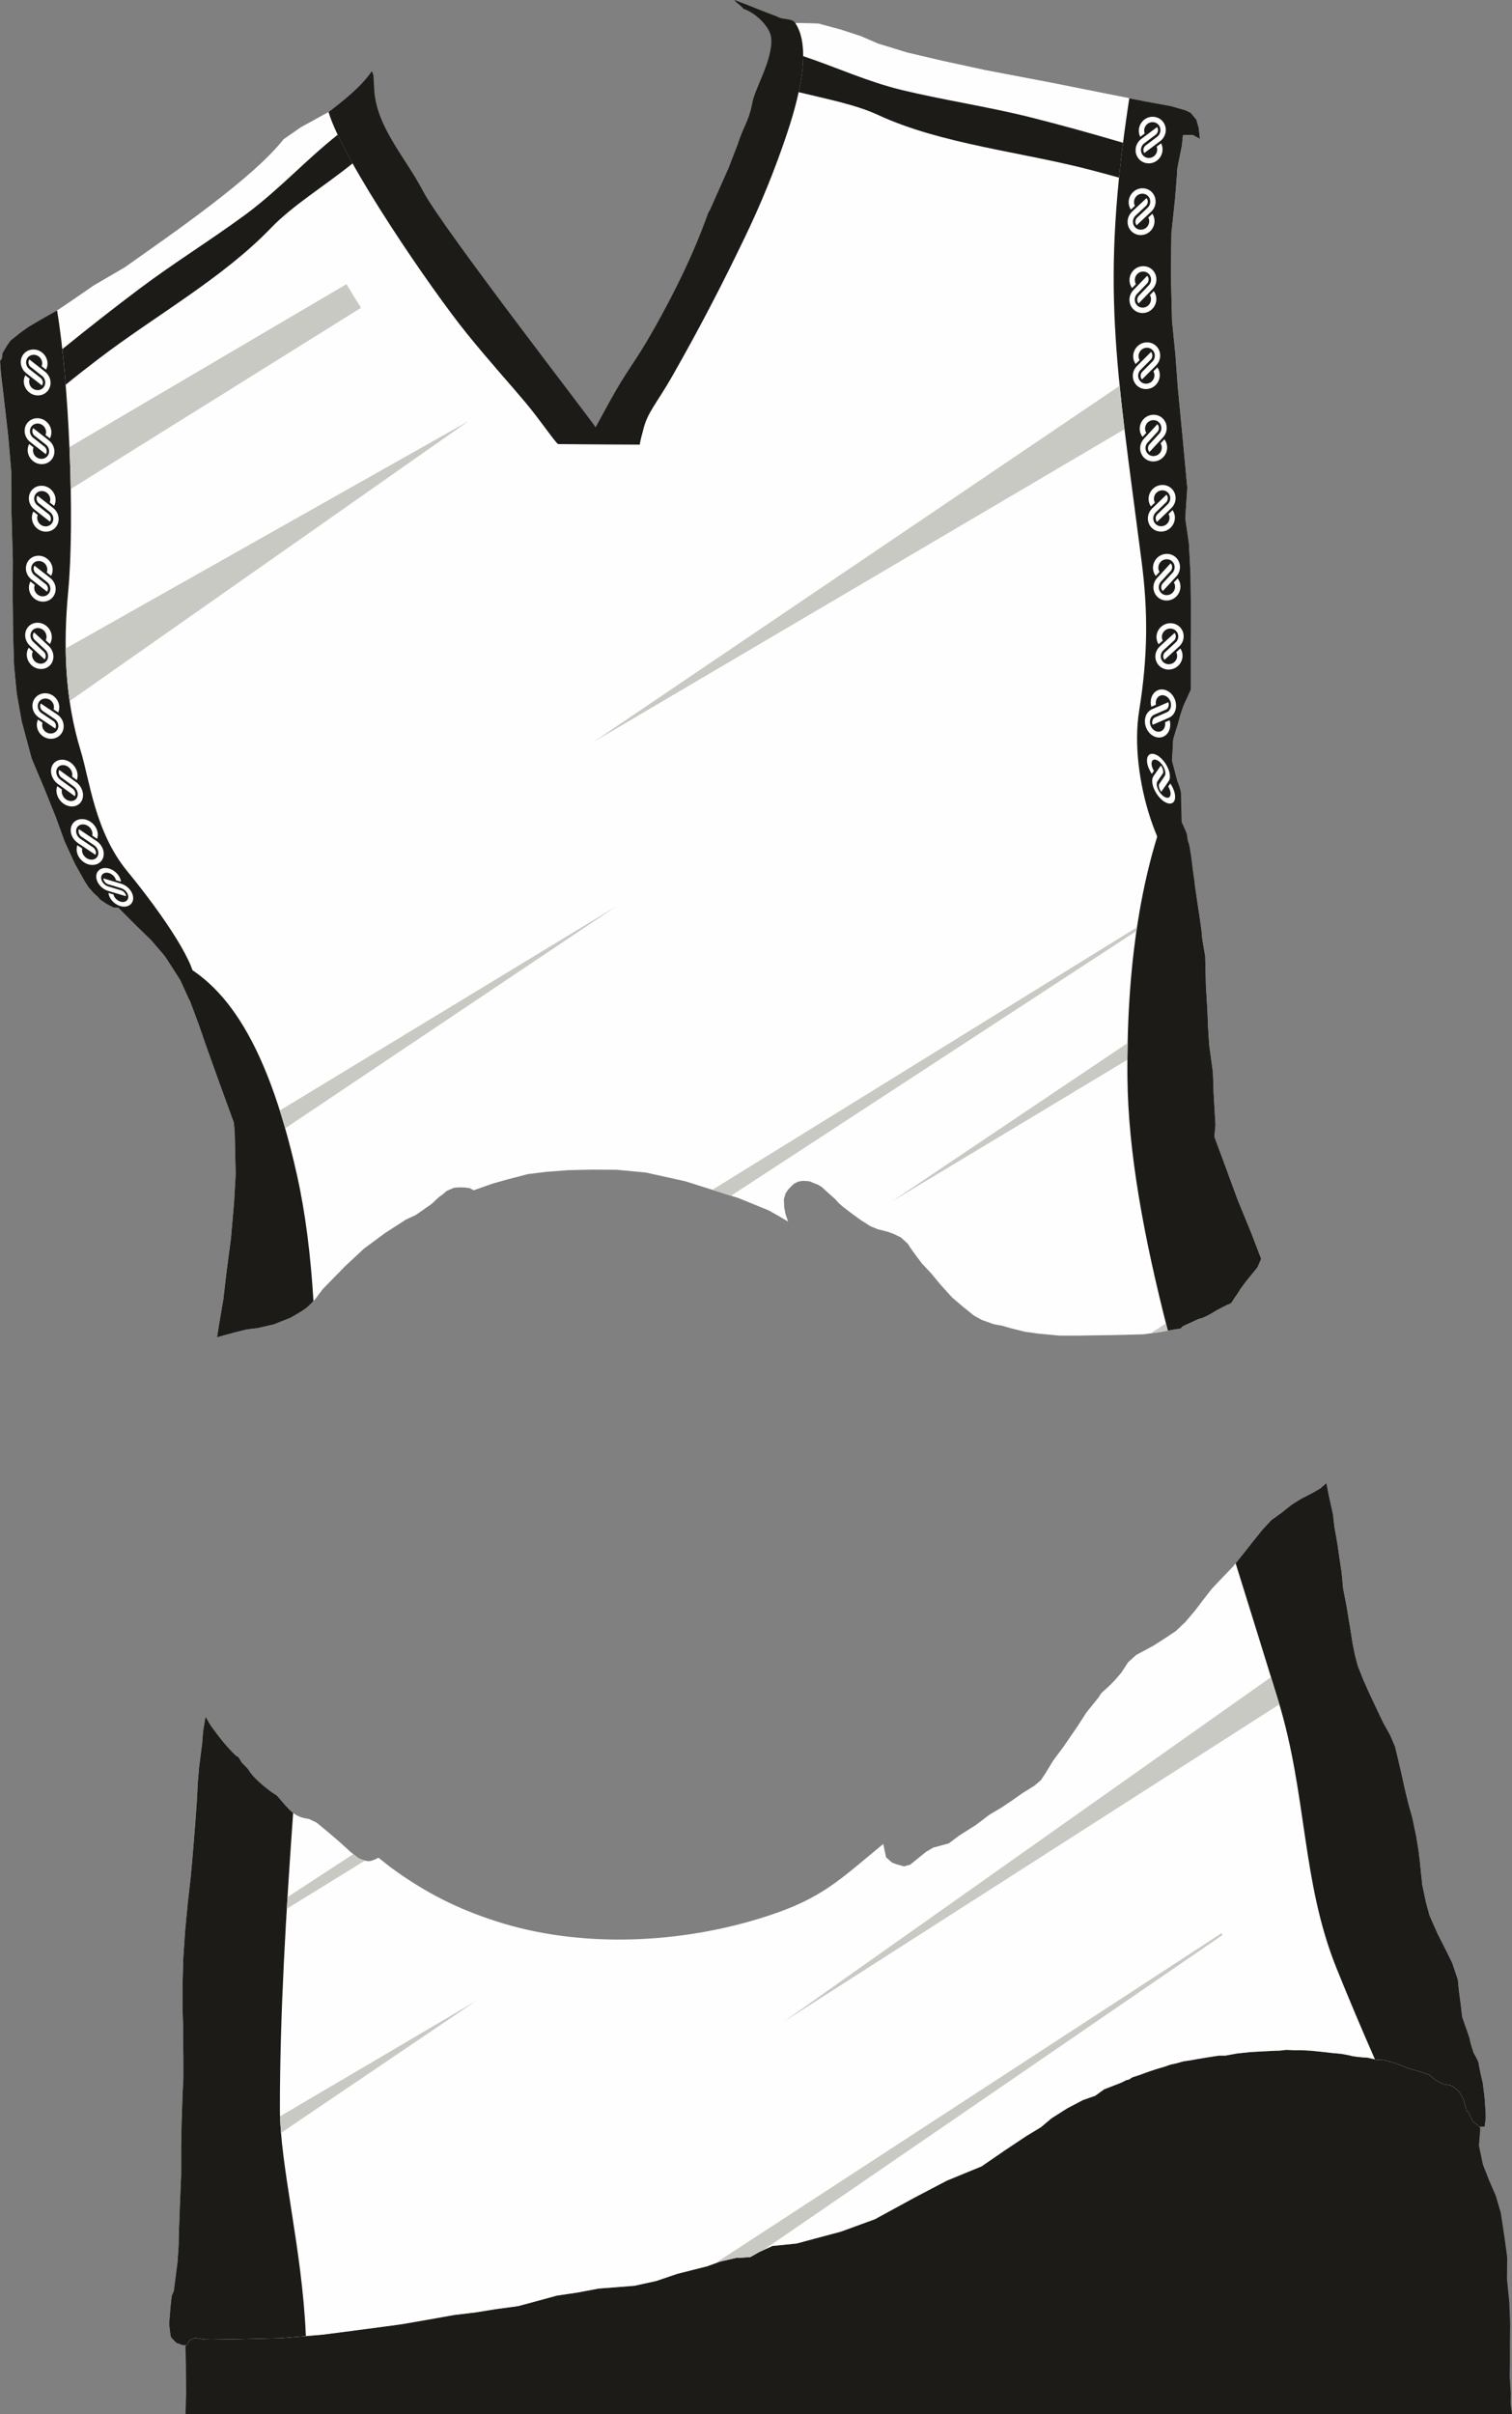 <?xml version="1.0" encoding="UTF-8"?>
<!DOCTYPE svg PUBLIC "-//W3C//DTD SVG 1.1//EN" "http://www.w3.org/Graphics/SVG/1.1/DTD/svg11.dtd">
<!-- Creator: CorelDRAW -->
<svg xmlns="http://www.w3.org/2000/svg" xml:space="preserve" width="118.945mm" height="189.849mm" version="1.1" style="shape-rendering:geometricPrecision; text-rendering:geometricPrecision; image-rendering:optimizeQuality; fill-rule:evenodd; clip-rule:evenodd"
viewBox="0 0 12287.32 19611.82"
 xmlns:xlink="http://www.w3.org/1999/xlink"
 xmlns:xodm="http://www.corel.com/coreldraw/odm/2003">
 <rect x="0" y="0" width="12287.32" height="19611.82" fill="#808080" stroke="none"/>
 <defs>
  <style type="text/css">
   <![CDATA[
    .fil1 {fill:#FEFEFE}
    .fil0 {fill:#1C1B17}
    .fil2 {fill:#1C1B17;fill-rule:nonzero}
    .fil3 {fill:#C9C9C4;fill-rule:nonzero}
   ]]>
  </style>
 </defs>
 <g id="Plan_x0020_1">
  <path class="fil0" d="M1507.76 19611.82l5.41 -166.5 -1.88 -232.06 -4.15 -160.56 7.81 0.23 28.49 -43.58 41.91 -17.6 68.74 12.57 59.5 1.68 54.48 -0.85 189.03 -3.21 332.33 -8.05 337.71 -28.48 360.14 -46.91 274.71 -36.85 174.21 -30.15 254.61 -45.23 179.23 -21.78 154.11 -25.12 185.93 -25.13 112.24 -30.14 202.68 -55.28 169.19 -25.13 169.06 -32.05 291.29 -22.65 178.01 -38.83 171.53 -58.26 242.73 -61.5 106.8 -38.83 126.23 -29.13 116.51 -6.48 74.44 -42.08 106.8 -48.54 194.19 -19.42 362.49 -97.09 275.1 -100.34 320.41 -174.77 265.39 -139.17 281.94 -115.92 192.61 -132.46 173.34 -115.19 116.31 -70.46 85 -71.57 128.61 -81.64 127.49 -67.11 99.53 -34.67 72.69 -52.56 136 -52.77 45.18 -22.11 23.08 -5.76 24.03 -16.34 67.29 -22.12 38.46 -14.42 44.21 -15.38 43.26 -14.42 68.25 -20.19 46.15 -16.34 51.91 -11.54 54.8 -15.37 74.02 -11.54 48.07 -8.66 63.45 -10.57 104.79 -16.34 52.87 0 94.21 -17.3 108.63 -11.54 124.96 -6.74 79.54 -4.13 37.05 -0.87 49.13 -6.03 64.64 2.59 58.6 0 78.43 4.31 93.93 9.47 74.12 8.63 76.7 6.89c0,0 79.29,13.79 85.33,17.24 6.03,3.45 91.35,12.07 91.35,12.07l37.05 1.73 74.12 17.23 56.02 1.73 67.53 17.54 65.34 22.66 66.67 26.67 108 30.67 65.33 24 56 45.33 58.68 29.34 60 10.67 25.33 14.66 40 33.34 33.34 52c0,0 21.34,74.67 25.34,93.33 4,18.67 17.33,24.01 17.33,24.01l38.67 74.67 54.44 45.76 4.81 17.06 -10.85 134.53 32.55 154.04 52.06 132.36 52.07 119.33 41.23 141.03 30.38 201.78 21.72 159.72 -1.69 177.89 18.64 186.36 6.78 174.5 -1.69 157.56 0 138.92 -1.69 133.84 8.47 135.53 -1.69 79.63 11.86 88.74 -10779.56 0z"/>
  <g id="_2544725988992">
   <path class="fil1" d="M1412.06 18611.26c5.18,-39.63 10.36,-79.24 15.54,-118.87 4.88,-38.71 9.76,-77.43 14.64,-116.13 3.05,-43.58 6.09,-87.18 9.14,-130.76 1.06,-45.7 2.13,-91.4 3.19,-137.1 2.1,-57.28 4.2,-114.57 6.3,-171.85 3.75,-90.64 7.51,-181.29 11.26,-271.92 0,-75.76 0,-151.51 0,-227.28 1.18,-62.79 2.36,-125.58 3.53,-188.37 2.63,-80.03 5.26,-160.07 7.89,-240.1 2.18,-41.34 4.35,-82.69 6.53,-124.04 0,-56.34 0,-112.68 0,-169.02 -0.49,-36.03 -0.97,-72.05 -1.46,-108.09 0.24,-35.55 0.49,-71.08 0.72,-106.63 -2.1,-62.28 -4.19,-124.55 -6.29,-186.83 0.46,-77.58 0.94,-155.15 1.4,-232.73 1.63,-57.72 3.27,-115.43 4.91,-173.15 5.11,-75.64 10.22,-151.28 15.33,-226.91 7.22,-75.62 14.44,-151.23 21.66,-226.85 7.97,-69.93 15.96,-139.84 23.94,-209.77 5.74,-64.36 11.48,-128.71 17.22,-193.07 6.61,-81.95 13.21,-163.91 19.82,-245.86 3.94,-55.67 7.86,-111.34 11.8,-167.01 2.65,-50.93 5.32,-101.85 7.97,-152.77 3.73,-44.45 7.47,-88.9 11.2,-133.35 8.12,-63.19 16.24,-126.38 24.36,-189.57 2.57,-33.27 5.15,-66.56 7.73,-99.83 6.62,-39.44 13.25,-78.89 19.88,-118.33 14.12,24.15 28.24,48.29 42.36,72.45 68.36,93.71 119.48,161.38 201.62,241.93 8.43,5.69 16.86,11.38 25.29,17.08 8.43,13.89 16.85,27.8 25.28,41.69 0,0 49.9,49.9 53.31,56.04 35.52,63.85 128.87,139.39 185.89,181.79 15.72,10.47 31.43,20.96 47.16,31.43 19.1,22.04 38.2,44.1 57.3,66.14 64.41,73.02 102.75,110.22 201.69,122.61 21.02,10.07 42.05,20.14 63.08,30.22 33.17,27.54 66.34,55.08 99.51,82.62 28.73,24.59 57.46,49.16 86.19,73.75 29.92,27.25 59.82,54.49 89.74,81.74 22.21,17.47 44.42,34.95 66.63,52.42 78.27,30.23 85.96,31.17 160.82,-5.33 0,0 81.74,65.75 95.07,75.52 296.43,217.38 558.02,342.75 861.23,440.75 683.28,220.88 1501.56,185.97 2203.54,-42.59 446.96,-145.53 585.55,-292.64 941.99,-585.72 7.54,36.18 15.07,72.35 22.61,108.53 16.58,14.58 33.16,29.14 49.74,43.72 14.07,5.02 28.14,10.05 42.21,15.07 18.09,5.02 36.18,10.05 54.26,15.07 17.09,-5.02 34.16,-10.05 51.25,-15.07 42.21,-34.16 84.41,-68.33 126.62,-102.5 19.6,-11.56 39.19,-23.11 58.79,-34.67 42.21,-11.56 84.41,-23.11 126.62,-34.67 28.14,-21.1 56.27,-42.21 84.41,-63.31 45.23,-28.64 90.44,-57.28 135.67,-85.92 37.18,-28.14 74.36,-56.27 111.54,-84.41 30.65,-18.09 61.3,-36.18 91.95,-54.26 30.14,-20.1 60.3,-40.19 90.44,-60.3 27.63,-19.6 55.28,-39.19 82.91,-58.79 33.16,-20.6 66.32,-41.2 99.48,-61.8 17.42,-14.87 34.84,-29.73 52.26,-44.6 12.37,-18.55 24.74,-37.11 37.11,-55.66 20.88,-34.4 41.74,-68.8 62.62,-103.2 27.05,-36.33 54.11,-72.66 81.16,-108.99 36.71,-53.35 73.44,-106.68 110.15,-160.03 26.77,-41.32 53.53,-82.63 80.3,-123.95 31.45,-38.95 62.88,-77.89 94.33,-116.84 8.57,-12.86 17.16,-25.73 25.73,-38.59 21.08,-19.3 42.16,-38.58 63.24,-57.88 16.44,-16.8 32.87,-33.58 49.31,-50.38 16.44,-18.94 32.87,-37.87 49.31,-56.81 18.22,-28.23 36.45,-56.45 54.67,-84.69 22.51,-20.36 45.02,-40.73 67.53,-61.09 18.22,-9.65 36.45,-19.3 54.67,-28.95 29.66,-16.07 59.32,-32.16 88.97,-48.23 34.3,-22.16 68.6,-44.31 102.9,-66.46 25.07,-16.72 50.14,-33.44 75.21,-50.16 24.89,-23.56 49.78,-47.14 74.67,-70.7 25.95,-30.45 51.9,-60.9 77.85,-91.35 24.36,-32.04 48.73,-64.08 73.09,-96.12 22.91,-29.24 45.82,-58.5 68.74,-87.75 27.62,-28.92 55.24,-57.84 82.86,-86.76 28.59,-29.9 57.19,-59.78 85.78,-89.68 28.27,-35.09 56.54,-70.19 84.81,-105.29 25.67,-32.49 51.34,-64.99 77.01,-97.48 26.32,-32.82 52.64,-65.64 78.96,-98.46 23.72,-25.67 47.44,-51.34 71.15,-77.01 28.92,-20.79 57.84,-41.6 86.76,-62.39 25.99,-20.79 51.99,-41.59 77.98,-62.38 24.64,-15.52 49.29,-31.03 73.92,-46.55 32.51,-16.82 65.03,-33.64 97.54,-50.45 20.55,-11.96 41.1,-23.91 61.65,-35.88 16.82,-14.58 33.64,-29.14 50.45,-43.72 6.72,34.38 13.45,68.76 20.17,103.14 11.21,50.82 22.43,101.64 33.64,152.46 3.74,33.64 7.47,67.26 11.21,100.9 4.48,25.04 8.98,50.08 13.46,75.12 4.86,28.4 9.71,56.8 14.57,85.19 4.48,32.14 8.98,64.27 13.46,96.41 5.98,39.62 11.95,79.22 17.93,118.84 3.74,41.1 7.47,82.22 11.21,123.32 9.34,48.2 18.69,96.41 28.03,144.61 9.72,58.68 19.43,117.34 29.15,176.02 7.1,44.47 14.2,88.93 21.3,133.4 5.65,28.18 11.3,56.36 16.95,84.54 7.8,29.9 15.6,59.79 23.4,89.69 14.95,38.03 29.9,76.04 44.84,114.07 16.9,37.7 33.8,75.39 50.7,113.09 21.13,44.84 42.24,89.69 63.37,134.53 16.25,34.12 32.5,68.25 48.75,102.37 18.84,33.79 37.7,67.59 56.54,101.38 13,30.55 26,61.1 39,91.65 7.15,29.24 14.31,58.49 21.46,87.73 9.07,39.35 18.15,78.71 27.22,118.05 0,0 26.91,117.35 26.91,121.36 0,4.01 25.75,104.17 25.75,108.76 0,4.59 38.36,139.11 38.36,139.11 10.68,50.75 21.37,101.5 32.05,152.26 6.11,36.83 12.21,73.65 18.32,110.48 3.66,29.77 7.31,59.54 10.97,89.32 3.19,31.61 6.39,63.22 9.59,94.83 3.73,34.81 7.47,69.62 11.2,104.43 10.3,48.3 20.6,96.62 30.9,144.92 9.41,34.1 18.82,68.19 28.23,102.29 21.52,48.84 43.05,97.67 64.56,146.51 21.47,42.28 42.94,84.56 64.41,126.85 18.17,36.66 36.33,73.33 54.5,110 15.53,46.25 31.05,92.5 46.58,138.75 2.64,28.41 5.29,56.82 7.93,85.22 4.96,37.32 9.91,74.66 14.87,111.98 3.97,34.36 7.92,68.71 11.89,103.06 8.58,24.77 17.18,49.55 25.76,74.33 0,0 37.9,101.9 37.9,115.76 0,13.86 29.47,102.26 29.47,102.26 0,0 41.6,69.34 41.6,88.41 0,19.07 32.93,157.73 32.93,157.73 0,0 17.33,133.47 17.33,149.07 0,15.6 6.93,107.48 6.93,119.6 0,12.13 -8.67,83.2 -8.67,83.2 -13.81,1.39 -27.63,2.79 -41.44,4.18 -18.15,-15.26 -36.29,-30.51 -54.44,-45.76 -12.89,-24.89 -25.77,-49.78 -38.67,-74.67 0,0 -13.34,-5.34 -17.33,-24.01 -4,-18.67 -25.34,-93.33 -25.34,-93.33 -11.12,-17.33 -22.22,-34.67 -33.34,-52 -13.34,-11.12 -26.66,-22.22 -40,-33.34 -8.44,-4.89 -16.89,-9.77 -25.33,-14.66 -20,-3.55 -40,-7.12 -60,-10.67 -19.56,-9.78 -39.12,-19.56 -58.68,-29.34 -18.67,-15.11 -37.33,-30.22 -56,-45.33 -21.78,-8 -43.55,-16 -65.33,-24 -36,-10.23 -72,-20.44 -108,-30.67 -22.22,-8.89 -44.45,-17.78 -66.67,-26.67 -21.78,-7.55 -43.56,-15.11 -65.34,-22.66 -22.51,-5.85 -45.02,-11.69 -67.53,-17.54 -18.68,-0.58 -37.34,-1.15 -56.02,-1.73 -24.71,-5.74 -49.41,-11.49 -74.12,-17.23 -12.35,-0.58 -24.7,-1.15 -37.05,-1.73 0,0 -85.32,-8.62 -91.35,-12.07 -6.03,-3.45 -85.33,-17.24 -85.33,-17.24 -25.57,-2.29 -51.13,-4.6 -76.7,-6.89 -24.71,-2.87 -49.41,-5.75 -74.12,-8.63 -31.31,-3.16 -62.62,-6.31 -93.93,-9.47 -26.15,-1.44 -52.28,-2.87 -78.43,-4.31 -19.53,0 -39.07,0 -58.6,0 -21.55,-0.87 -43.09,-1.73 -64.64,-2.59 -16.37,2.01 -32.76,4.02 -49.13,6.03 -12.35,0.29 -24.7,0.58 -37.05,0.87 -26.52,1.37 -53.03,2.76 -79.54,4.13 -41.65,2.24 -83.31,4.49 -124.96,6.74 -36.21,3.84 -72.43,7.7 -108.63,11.54 -31.4,5.76 -62.81,11.54 -94.21,17.3 -17.62,0 -35.25,0 -52.87,0 -34.93,5.44 -69.86,10.9 -104.79,16.34 -21.15,3.52 -42.3,7.05 -63.45,10.57 -16.02,2.88 -32.04,5.77 -48.07,8.66 -24.67,3.84 -49.35,7.7 -74.02,11.54 -18.26,5.12 -36.54,10.25 -54.8,15.37 -17.3,3.84 -34.61,7.7 -51.91,11.54 -15.38,5.44 -30.76,10.9 -46.15,16.34 -22.75,6.72 -45.5,13.46 -68.25,20.19 -14.42,4.8 -28.84,9.62 -43.26,14.42 -14.74,5.12 -29.47,10.26 -44.21,15.38 -12.82,4.8 -25.64,9.62 -38.46,14.42 -22.43,7.38 -44.86,14.74 -67.29,22.12 -8.01,5.44 -16.02,10.9 -24.03,16.34 -7.7,1.92 -15.38,3.84 -23.08,5.76 -15.06,7.37 -30.12,14.74 -45.18,22.11 -45.33,17.59 -90.67,35.17 -136,52.77 -24.23,17.52 -48.46,35.04 -72.69,52.56 -33.18,11.56 -66.35,23.11 -99.53,34.67 -42.5,22.36 -84.99,44.74 -127.49,67.11 -42.87,27.21 -85.74,54.43 -128.61,81.64 -28.34,23.85 -56.66,47.72 -85,71.57 -38.77,23.49 -77.54,46.97 -116.31,70.46 -57.78,38.4 -115.56,76.8 -173.34,115.19 -64.2,44.15 -128.4,88.31 -192.61,132.46 -93.98,38.64 -187.96,77.28 -281.94,115.92 -88.47,46.39 -176.93,92.78 -265.39,139.17 -106.8,58.25 -213.61,116.51 -320.41,174.77 -91.7,33.45 -183.4,66.89 -275.1,100.34 -120.83,32.36 -241.66,64.73 -362.49,97.09 -64.73,6.48 -129.46,12.94 -194.19,19.42 -35.6,16.18 -71.21,32.36 -106.8,48.54 -24.81,14.03 -49.63,28.05 -74.44,42.08 -38.84,2.16 -77.67,4.32 -116.51,6.48 -42.08,9.71 -84.15,19.42 -126.23,29.13 -35.6,12.94 -71.21,25.89 -106.8,38.83 -80.91,20.5 -161.82,41 -242.73,61.5 -57.18,19.42 -114.36,38.84 -171.53,58.26 -59.34,12.94 -118.67,25.89 -178.01,38.83 -97.09,7.55 -194.2,15.1 -291.29,22.65 -56.35,10.68 -112.71,21.37 -169.06,32.05 -56.39,8.38 -112.8,16.76 -169.19,25.13 -67.56,18.43 -135.12,36.85 -202.68,55.28 -37.42,10.05 -74.82,20.09 -112.24,30.14 -61.98,8.38 -123.95,16.76 -185.93,25.13 -51.37,8.38 -102.73,16.75 -154.11,25.12 -59.74,7.26 -119.49,14.51 -179.23,21.78 -84.87,15.07 -169.74,30.15 -254.61,45.23 -58.07,10.05 -116.14,20.1 -174.21,30.15 -91.57,12.28 -183.14,24.57 -274.71,36.85 -120.05,15.64 -240.1,31.27 -360.14,46.91 -112.57,9.49 -225.14,18.99 -337.71,28.48 -110.78,2.69 -221.55,5.36 -332.33,8.05 -63.01,1.07 -126.02,2.14 -189.03,3.21 -18.16,0.28 -36.32,0.57 -54.48,0.85 -19.83,-0.56 -39.67,-1.13 -59.5,-1.68 -22.91,-4.19 -45.82,-8.38 -68.74,-12.57 -13.97,5.87 -27.94,11.74 -41.91,17.6 -9.49,14.52 -19,29.06 -28.49,43.58 -9.78,-0.28 -19.56,-0.56 -29.34,-0.84 -17.6,-6.43 -35.21,-12.85 -52.81,-19.28 0,0 -41.9,-40.23 -45.26,-51.12 -3.36,-10.9 -13.42,-102.26 -13.42,-102.26 3.64,-44.99 7.26,-89.97 10.9,-134.95 3.36,-31.01 6.7,-62.02 10.06,-93.03 5.66,-13.39 11.31,-26.79 16.97,-40.17z"/>
   <path class="fil1" d="M1763.66 10863.35l19.98 -124.86 31.63 -184.81 24.97 -216.43 36.63 -278.04 24.97 -288.03 13.21 -230.68 -3.35 -146.44 -4.47 -196.74 -6.71 -77.14 -68.18 -186.68 -85.07 -235.02 -80.63 -225.93 -54.02 -156.7 -67.85 -181.19 -79.83 -175.03 -118.73 -184.23 -116.68 -136.12 -121.75 -118.55 -146.28 -146.28 -37.92 -1.35 -55.53 -28.44 -52.82 -35.22 -21.37 -24.31 -33.33 -30.63 -40.09 -45.04 -29.73 -45.95 -82.26 -146.13 -84.06 -183.28 -73.03 -201.18 -88.19 -219.1 -106.13 -252.52 -80.46 -299.5 -40.24 -226.19c0,0 -22.34,-226.12 -22.34,-232.72 0,-6.6 -7.71,-257.49 -7.71,-257.49l-3.3 -303.71 1.1 -293.81 -10.77 -383.79 -1.98 -333.49 -23.35 -274.59 -19.29 -172.06 -20.6 -178.69 -19.95 -164.34 -8.16 -108.11 14.83 -20.77 5.94 -44.51 36.21 -61.14 28.49 -40.36 79.91 -63.95 66.86 -47.76 118.2 -69.25 127.75 -71.63 105.07 -70.44 177.47 -122.71 253.4 -147.82c387.58,-275.05 1038.15,-719.98 1291.1,-1040.73l138.77 -96.54 226.34 -124.52 -0.06 0.05c119.79,399.33 837.76,1445.07 1123.53,1797.93 186.91,230.79 356.25,416.83 476.33,560.24 124.04,148.16 251.17,338.56 267.52,338.67l661.73 4c0.93,-27.96 22.52,-98.68 26.7,-116.81 33.73,-145.83 106.52,-210.79 238.67,-442.84 228.88,-401.88 409.39,-753.09 586.75,-1121.96 125.44,-260.87 239.54,-533.84 344.41,-847.49 121.31,-362.83 187.49,-714.26 66.91,-894.97l186.38 3.8 182.58 49.44 163.55 53.25 140.74 60.87 235.82 72.26 283.88 66.72 348.68 75.65 558.08 106.38 390.52 78.1 349.17 68.92 213.64 39.05 119.46 34.46 42.02 21.15 45.52 55.1 17.97 64.69 10.78 91.05 -58.71 -32.34 -79.07 1.2c0,0 -8.38,75.46 -9.58,87.45 -1.2,11.98 -38.34,182.09 -37.14,191.68 1.2,9.59 -19.17,250.37 -19.17,250.37l-28.75 268.34 -4.02 338.48 9.35 373.78 28.03 280.33 18.69 258.52 37.82 391.94 39.54 425.12 -16.48 247.16 29.66 204.32 13.19 250.46 3.3 293.3 -1.17 266.4 0 225.3 0 153.08c0,0 -40.44,89.54 -51.99,112.65 -11.55,23.11 -40.44,112.65 -46.22,141.53 -5.77,28.88 -46.21,138.64 -46.21,164.64 0,26 -8.67,155.98 -8.67,155.98l25.99 98.21c0,0 14.45,57.77 20.23,75.1 5.77,17.33 25.99,69.33 25.99,92.44 0,23.11 2.89,95.32 2.89,95.32l2.88 138.64c0,0 34.67,75.1 40.44,92.44 5.77,17.33 5.77,54.87 14.44,72.21 8.67,17.33 23.11,121.32 23.11,121.32l14.44 115.54 28.88 202.19c0,0 43.78,280.96 43.78,310.83 0,29.86 26.89,173.25 26.89,173.25l5.97 244.94c0,0 14.94,227.01 14.94,268.83 0,41.83 11.95,212.09 11.95,212.09l29.86 218.05 5.98 173.26 14.93 256.88 -8.96 95.59 66.42 177.76 121.57 330.92 114.8 280.27 77.67 202.61 -30.61 69.59 -41.03 50.11 -51.96 64.19 -41.27 55.02 -25.22 40.5 -29.8 42.79 -12.99 21.4 -13 17.57 -33.62 13.75 -31.33 16.05 -52.73 27.51 -45.09 27.51 -45.08 23.69 -32.1 13 -22.17 5.35 -98.57 45.08 -29.8 13.76 -18.35 19.1 -59.16 8.98 -104.84 18.84 -137.83 18.85 -127.22 3.53 -147.25 3.53 -109.55 1.18 -143.71 2.36 -155.5 0 -175.51 -16.5 -107.2 -15.31 -108.37 -27.1 -74.21 -21.2 -69.5 -12.96 -95.42 -34.16 -62.44 -34.16 -89.52 -71.86 -88.35 -75.39 -94.23 -103.66 -80.1 -96.59 -71.45 -75.91 -45.8 -60.62 -43.11 -59.27 -26.27 -41.08 -56.58 -51.86 -59.95 -28.97 -46.48 -16.84 -82.17 -20.88 -61.3 -25.6 -78.8 -50.51 -82.18 -59.95 -59.95 -45.8 -32.33 -28.28 -33.01 -36.37 -51.86 -45.8 -53.88 -49.84 -31.66 -18.85 -41.08 -16.17 -28.97 -12.13 -49.17 -4.04 -41.08 6.06 -33.68 16.84 -22.23 20.88 -26.27 27.62 -20.88 29.63 -14.14 48.5 2.7 66.01c0,0 10.09,55.22 12.12,59.26 2.02,4.05 18.86,56.58 18.86,56.58l-66.01 -39.74 -90.93 -51.19 -244.83 -99.84 -434.17 -137.04 -322.33 -71.27 -236.82 -21.92 -202.82 -1.11 -185.29 4.39 -177.61 13.16 -152.4 18.64 -164.46 42.76 -121.17 34.01 -155.7 54.82 -32.89 -17.54 -44.96 -5.49 -53.72 0 -30.7 3.3 -59.2 26.31 -30.7 27.42 -28.51 19.73 -62.5 58.11 -127.18 88.81 -80.04 37.28 -166.34 107.06 -173.9 128.28 -154.03 143.45 -182.1 186.44 -58.54 78.04c0,0 -45.53,52.03 -75.88,75.88 -30.35,23.84 -125.73,78.04 -125.73,78.04l-136.58 54.19 -130.08 30.35 -88.88 10.84 -88.88 21.68 -154.39 41.8z"/>
  </g>
  <g id="_2544725992640">
   <g>
    <g>
     <path class="fil1" d="M9392.72 4679.03c-1.66,-0.99 -7.13,-9.9 -8.7,-12.54 -2.61,-4.43 -4.9,-9.28 -6.87,-14.36 -26.8,-68.94 22.07,-148.31 99.57,-152.51 60.8,-3.29 110.84,43.17 112.39,103.85 0.33,12.79 -1.58,25.45 -5.14,36.62 -3.27,10.26 -8.26,20.7 -13.57,28.4 -6.75,9.78 -11.18,14.45 -19.29,23.09 -27.12,28.87 -54.54,59.07 -81.58,88.29 -2.5,2.7 -19.18,21.26 -20.46,21.84 -0.81,-1.22 -2.62,-3.09 -4.33,-5.6 -1.48,-2.18 -2.41,-3.97 -3.51,-6.28 -7.24,-15.07 -4.58,-33.49 4.05,-46.35l76.35 -83.27c6.25,-6.72 12.15,-12.52 17.07,-22.56 21.97,-44.95 -9.96,-97.18 -60.87,-94.52 -38.12,1.99 -64.75,33.98 -64.58,68.52 0.03,6.74 1.11,13.53 2.98,19.43 2.26,7.12 6.7,14.74 6.89,15.18l-30.39 32.78z"/>
     <path class="fil1" d="M9569.93 4698.83c1.67,0.99 7.13,9.9 8.7,12.54 2.62,4.43 4.91,9.29 6.88,14.36 26.8,68.95 -22.08,148.31 -99.58,152.51 -60.8,3.29 -110.84,-43.17 -112.39,-103.85 -0.32,-12.79 1.58,-25.45 5.14,-36.62 3.27,-10.26 8.27,-20.7 13.57,-28.39 6.75,-9.79 11.18,-14.46 19.29,-23.1 27.12,-28.87 54.54,-59.07 81.59,-88.28 2.49,-2.7 19.17,-21.27 20.45,-21.85 0.82,1.22 2.62,3.09 4.33,5.6 1.48,2.18 2.41,3.97 3.52,6.28 7.23,15.07 4.57,33.5 -4.06,46.35l-76.35 83.28c-6.25,6.71 -12.15,12.51 -17.07,22.55 -21.97,44.95 9.96,97.18 60.87,94.52 38.12,-1.99 64.76,-33.97 64.6,-68.52 -0.04,-6.74 -1.12,-13.53 -2.99,-19.42 -2.26,-7.13 -6.69,-14.75 -6.88,-15.19l30.38 -32.78z"/>
    </g>
    <g>
     <path class="fil1" d="M9360.34 6286.3c-1.61,-1.58 -8.27,-12.62 -10.22,-15.9 -3.24,-5.46 -6.3,-11.26 -9.17,-17.19 -38.97,-80.48 -18.49,-146.96 44,-125.89 49.02,16.54 101.48,81.26 117.71,144.86 3.42,13.41 4.98,25.94 4.81,36.38 -0.15,9.6 -1.67,18.82 -4.12,25.07 -3.12,7.96 -5.6,11.36 -10.11,17.69 -15.1,21.13 -30.13,43.52 -45.08,65.03 -1.38,1.98 -10.47,15.83 -11.38,16 -0.96,-1.53 -2.91,-4.07 -4.93,-7.24 -1.75,-2.75 -2.95,-4.92 -4.43,-7.69 -9.65,-18.05 -12,-36.32 -8.1,-46.86l42.02 -61.55c3.47,-4.94 6.88,-9.02 8.42,-17.85 6.93,-39.52 -32.12,-104.31 -73.18,-118.25 -30.74,-10.43 -44.69,14.07 -36.03,50.05 1.68,7.01 4.25,14.43 7.23,21.18 3.61,8.15 9.12,17.53 9.38,18.04l-16.82 24.12z"/>
     <path class="fil1" d="M9510.44 6365.03c1.61,1.58 8.27,12.63 10.22,15.9 3.23,5.46 6.3,11.26 9.17,17.19 38.97,80.48 18.49,146.97 -44,125.89 -49.02,-16.53 -101.48,-81.26 -117.71,-144.86 -3.42,-13.4 -4.98,-25.94 -4.81,-36.38 0.15,-9.6 1.67,-18.81 4.12,-25.07 3.12,-7.95 5.59,-11.36 10.11,-17.69 15.09,-21.13 30.13,-43.52 45.08,-65.03 1.38,-1.98 10.47,-15.83 11.38,-16 0.96,1.54 2.91,4.08 4.93,7.24 1.75,2.75 2.95,4.92 4.43,7.69 9.65,18.05 12,36.33 8.1,46.86l-42.02 61.55c-3.47,4.94 -6.88,9.02 -8.43,17.86 -6.92,39.51 32.13,104.3 73.19,118.24 30.74,10.44 44.69,-14.07 36.03,-50.05 -1.68,-7 -4.25,-14.43 -7.23,-21.18 -3.61,-8.15 -9.13,-17.53 -9.38,-18.04l16.82 -24.12z"/>
    </g>
    <g>
     <path class="fil1" d="M9356.47 5741.3c-1.15,-1.8 -3.09,-13.13 -3.62,-16.48 -0.88,-5.58 -1.33,-11.4 -1.45,-17.28 -1.51,-79.82 66.36,-130.94 135.4,-95.32 54.15,27.95 83.11,98.1 65.19,157.08 -3.78,12.43 -9.46,23.59 -16.12,32.48 -6.12,8.17 -13.8,15.63 -20.87,20.29 -9.01,5.93 -14.36,8.14 -24.18,12.28 -32.85,13.81 -66.39,28.75 -99.29,42.93 -3.03,1.31 -23.5,10.59 -24.79,10.49 -0.33,-1.58 -1.32,-4.31 -2.01,-7.58 -0.6,-2.84 -0.84,-5.03 -1.07,-7.82 -1.54,-18.16 6.64,-34.46 18.25,-42.37l93.13 -40.81c7.6,-3.24 14.59,-5.78 22.07,-12.9 33.47,-31.86 22.16,-98.28 -23.15,-121.77 -33.92,-17.58 -67.34,-0.54 -78.17,32.67 -2.11,6.48 -3.33,13.54 -3.56,20.15 -0.29,7.99 1.17,17.57 1.2,18.08l-36.95 15.89z"/>
     <path class="fil1" d="M9504.97 5850.93c1.14,1.81 3.08,13.14 3.61,16.48 0.89,5.59 1.34,11.4 1.45,17.29 1.52,79.82 -66.36,130.94 -135.39,95.31 -54.15,-27.94 -83.12,-98.09 -65.19,-157.07 3.77,-12.43 9.45,-23.59 16.12,-32.48 6.12,-8.17 13.79,-15.63 20.87,-20.29 9,-5.93 14.35,-8.15 24.18,-12.28 32.85,-13.82 66.39,-28.75 99.28,-42.94 3.04,-1.3 23.5,-10.59 24.8,-10.47 0.33,1.58 1.31,4.31 2,7.58 0.6,2.84 0.85,5.03 1.08,7.82 1.53,18.16 -6.64,34.46 -18.26,42.37l-93.13 40.81c-7.59,3.24 -14.59,5.77 -22.07,12.9 -33.46,31.86 -22.16,98.28 23.15,121.76 33.92,17.59 67.35,0.55 78.17,-32.66 2.12,-6.48 3.33,-13.54 3.56,-20.15 0.29,-7.99 -1.17,-17.57 -1.19,-18.08l36.95 -15.9z"/>
    </g>
    <g>
     <path class="fil1" d="M9416.18 5233.99c-1.6,-1.13 -6.34,-10.4 -7.71,-13.16 -2.26,-4.61 -4.16,-9.61 -5.73,-14.8 -21.29,-70.6 34.01,-145.36 111.95,-143.18 61.14,1.7 107.52,51.89 104.19,112.22 -0.7,12.72 -3.63,25.12 -8.09,35.91 -4.1,9.92 -9.94,19.88 -15.87,27.07 -7.54,9.16 -12.35,13.43 -21.17,21.34 -29.46,26.42 -59.36,54.15 -88.77,80.94 -2.72,2.47 -20.91,19.53 -22.24,20 -0.71,-1.28 -2.38,-3.29 -3.88,-5.91 -1.3,-2.28 -2.1,-4.13 -3.02,-6.52 -6.03,-15.55 -1.89,-33.61 7.78,-45.66l83.13 -76.39c6.81,-6.16 13.17,-11.43 18.89,-20.99 25.61,-42.8 -2.17,-97.23 -53.35,-98.75 -38.33,-1.15 -67.56,28.41 -70.17,62.7 -0.51,6.68 0.03,13.51 1.43,19.51 1.69,7.25 5.53,15.19 5.68,15.62l-33.06 30.05z"/>
     <path class="fil1" d="M9592.01 5268.11c1.59,1.13 6.34,10.4 7.7,13.16 2.27,4.61 4.16,9.61 5.73,14.8 21.3,70.6 -34,145.36 -111.94,143.18 -61.14,-1.7 -107.52,-51.89 -104.19,-112.22 0.69,-12.72 3.62,-25.12 8.09,-35.92 4.1,-9.91 9.94,-19.87 15.87,-27.05 7.54,-9.16 12.34,-13.43 21.17,-21.34 29.46,-26.42 59.35,-54.15 88.77,-80.94 2.72,-2.47 20.91,-19.53 22.23,-20 0.72,1.28 2.39,3.29 3.88,5.91 1.31,2.28 2.1,4.13 3.03,6.52 6.03,15.55 1.88,33.61 -7.79,45.66l-83.12 76.39c-6.81,6.16 -13.18,11.43 -18.9,20.99 -25.61,42.8 2.17,97.23 53.36,98.75 38.33,1.15 67.56,-28.41 70.16,-62.7 0.52,-6.68 -0.02,-13.51 -1.43,-19.51 -1.68,-7.25 -5.52,-15.19 -5.67,-15.62l33.06 -30.05z"/>
    </g>
    <g>
     <path class="fil1" d="M9353.17 4113.95c-1.6,-1.08 -6.52,-10.31 -7.92,-13.05 -2.36,-4.58 -4.34,-9.57 -6.01,-14.76 -22.63,-70.48 30.8,-146.88 108.34,-146.46 60.83,0.33 107.98,49.72 105.93,110.45 -0.43,12.8 -3.08,25.33 -7.29,36.28 -3.87,10.05 -9.48,20.2 -15.23,27.56 -7.3,9.38 -12,13.78 -20.6,21.93 -28.75,27.24 -57.9,55.78 -86.6,83.38 -2.64,2.54 -20.38,20.11 -21.69,20.61 -0.73,-1.26 -2.44,-3.24 -3.99,-5.85 -1.34,-2.26 -2.17,-4.11 -3.13,-6.49 -6.32,-15.5 -2.57,-33.74 6.79,-46.07l81.08 -78.69c6.63,-6.34 12.86,-11.78 18.36,-21.52 24.58,-43.6 -4.17,-97.69 -55.09,-98.06 -38.14,-0.28 -66.6,30.09 -68.48,64.63 -0.36,6.74 0.31,13.58 1.82,19.59 1.84,7.25 5.81,15.14 5.97,15.58l-32.25 30.95z"/>
     <path class="fil1" d="M9528.71 4144.27c1.61,1.08 6.52,10.31 7.93,13.05 2.34,4.58 4.34,9.57 6,14.76 22.63,70.48 -30.8,146.88 -108.34,146.46 -60.83,-0.33 -107.98,-49.72 -105.93,-110.45 0.43,-12.8 3.09,-25.33 7.3,-36.28 3.87,-10.05 9.47,-20.2 15.22,-27.56 7.31,-9.38 12,-13.78 20.61,-21.93 28.75,-27.24 57.89,-55.78 86.59,-83.38 2.64,-2.54 20.38,-20.11 21.69,-20.61 0.74,1.26 2.44,3.24 3.99,5.85 1.34,2.26 2.17,4.11 3.14,6.49 6.32,15.5 2.57,33.74 -6.8,46.07l-81.07 78.69c-6.64,6.34 -12.86,11.78 -18.36,21.52 -24.58,43.6 4.16,97.69 55.09,98.06 38.13,0.28 66.59,-30.09 68.47,-64.63 0.37,-6.74 -0.3,-13.58 -1.82,-19.59 -1.83,-7.25 -5.81,-15.14 -5.96,-15.58l32.24 -30.95z"/>
    </g>
    <g>
     <path class="fil1" d="M9284.9 3549c-1.67,-1 -7.12,-9.92 -8.68,-12.57 -2.61,-4.43 -4.9,-9.29 -6.86,-14.38 -26.71,-69.04 22.17,-148.42 99.59,-152.55 60.75,-3.23 110.71,43.33 112.21,104.07 0.31,12.8 -1.6,25.47 -5.17,36.65 -3.29,10.26 -8.28,20.71 -13.58,28.41 -6.76,9.78 -11.18,14.45 -19.29,23.09 -27.12,28.87 -54.54,59.08 -81.58,88.29 -2.49,2.7 -19.17,21.27 -20.45,21.85 -0.81,-1.22 -2.61,-3.1 -4.32,-5.61 -1.48,-2.18 -2.41,-3.98 -3.51,-6.29 -7.21,-15.1 -4.53,-33.53 4.09,-46.39l76.34 -83.28c6.25,-6.72 12.15,-12.51 17.07,-22.56 21.98,-44.97 -9.88,-97.28 -60.73,-94.68 -38.08,1.95 -64.72,33.93 -64.57,68.52 0.02,6.74 1.1,13.54 2.96,19.45 2.24,7.13 6.67,14.77 6.86,15.2l-30.38 32.79z"/>
     <path class="fil1" d="M9461.91 3569c1.67,0.99 7.12,9.91 8.68,12.56 2.61,4.43 4.9,9.3 6.86,14.38 26.71,69.05 -22.16,148.44 -99.59,152.55 -60.75,3.23 -110.71,-43.33 -112.2,-104.07 -0.32,-12.8 1.59,-25.46 5.17,-36.64 3.27,-10.27 8.27,-20.71 13.57,-28.41 6.76,-9.79 11.19,-14.46 19.3,-23.1 27.11,-28.87 54.53,-59.07 81.57,-88.29 2.49,-2.7 19.17,-21.27 20.45,-21.84 0.82,1.22 2.62,3.1 4.32,5.61 1.48,2.18 2.41,3.97 3.51,6.28 7.22,15.1 4.53,33.54 -4.09,46.39l-76.33 83.28c-6.26,6.72 -12.16,12.52 -17.08,22.57 -21.98,44.96 9.88,97.28 60.73,94.67 38.09,-1.95 64.72,-33.93 64.58,-68.51 -0.03,-6.75 -1.11,-13.55 -2.96,-19.45 -2.25,-7.14 -6.68,-14.77 -6.87,-15.21l30.38 -32.78z"/>
    </g>
    <g>
     <path class="fil1" d="M9229.08 2957.28c-1.62,-1.06 -6.69,-10.21 -8.14,-12.92 -2.43,-4.55 -4.49,-9.5 -6.25,-14.67 -23.81,-70.17 28.25,-147.55 105.71,-148.44 60.76,-0.7 108.69,47.95 107.68,108.77 -0.22,12.82 -2.65,25.41 -6.67,36.45 -3.7,10.12 -9.12,20.37 -14.73,27.84 -7.14,9.51 -11.76,14 -20.21,22.3 -28.25,27.75 -56.88,56.82 -85.07,84.91 -2.59,2.59 -20.01,20.47 -21.31,20.99 -0.76,-1.25 -2.49,-3.2 -4.08,-5.78 -1.38,-2.24 -2.23,-4.08 -3.24,-6.44 -6.58,-15.41 -3.14,-33.74 6,-46.24l79.63 -80.12c6.52,-6.47 12.64,-12 17.97,-21.86 23.8,-44.06 -5.84,-97.71 -56.7,-97.23 -38.09,0.37 -65.99,31.25 -67.28,65.84 -0.26,6.75 0.54,13.59 2.15,19.58 1.95,7.23 6.05,15.05 6.23,15.5l-31.68 31.52z"/>
     <path class="fil1" d="M9404.92 2984.67c1.62,1.07 6.68,10.22 8.14,12.93 2.43,4.55 4.49,9.5 6.25,14.67 23.81,70.17 -28.26,147.55 -105.71,148.44 -60.76,0.69 -108.69,-47.95 -107.68,-108.77 0.22,-12.82 2.65,-25.41 6.67,-36.45 3.7,-10.13 9.12,-20.37 14.73,-27.85 7.14,-9.5 11.76,-13.99 20.21,-22.29 28.25,-27.75 56.87,-56.82 85.06,-84.91 2.6,-2.59 20.02,-20.47 21.32,-20.99 0.76,1.25 2.49,3.2 4.08,5.78 1.38,2.24 2.23,4.08 3.24,6.44 6.58,15.4 3.14,33.74 -6,46.24l-79.63 80.12c-6.53,6.46 -12.65,12 -17.97,21.85 -23.8,44.06 5.84,97.72 56.69,97.23 38.1,-0.36 66,-31.24 67.29,-65.83 0.26,-6.75 -0.54,-13.59 -2.15,-19.59 -1.95,-7.22 -6.06,-15.05 -6.23,-15.49l31.68 -31.53z"/>
    </g>
    <g>
     <path class="fil1" d="M9200.1 2340.23c-1.63,-1.04 -6.83,-10.14 -8.33,-12.84 -2.49,-4.52 -4.64,-9.46 -6.47,-14.62 -24.89,-70.01 25.77,-148.35 102.98,-150.39 60.58,-1.6 109.17,46.47 109.14,107.46 0,12.86 -2.22,25.52 -6.05,36.64 -3.52,10.21 -8.76,20.56 -14.24,28.14 -6.96,9.64 -11.49,14.2 -19.78,22.65 -27.72,28.24 -55.78,57.81 -83.44,86.39 -2.55,2.63 -19.62,20.83 -20.91,21.36 -0.79,-1.24 -2.53,-3.17 -4.16,-5.73 -1.42,-2.23 -2.29,-4.06 -3.34,-6.42 -6.82,-15.34 -3.69,-33.77 5.23,-46.44l78.1 -81.51c6.39,-6.58 12.41,-12.23 17.55,-22.18 23.02,-44.53 -7.41,-97.89 -58.11,-96.65 -37.97,0.93 -65.3,32.31 -66.02,67.01 -0.14,6.77 0.75,13.63 2.46,19.6 2.07,7.22 6.29,15.01 6.46,15.44l-31.07 32.08z"/>
     <path class="fil1" d="M9375.88 2365.09c1.64,1.04 6.84,10.13 8.34,12.84 2.49,4.52 4.64,9.46 6.47,14.62 24.89,70.01 -25.77,148.35 -102.98,150.39 -60.58,1.6 -109.17,-46.47 -109.14,-107.46 0,-12.86 2.22,-25.53 6.05,-36.64 3.52,-10.22 8.76,-20.57 14.24,-28.14 6.96,-9.64 11.49,-14.2 19.78,-22.65 27.72,-28.24 55.78,-57.81 83.44,-86.39 2.55,-2.64 19.62,-20.83 20.91,-21.37 0.77,1.25 2.53,3.18 4.16,5.74 1.42,2.23 2.29,4.06 3.34,6.4 6.82,15.35 3.69,33.78 -5.23,46.44l-78.1 81.52c-6.39,6.58 -12.41,12.22 -17.55,22.18 -23.02,44.52 7.4,97.89 58.11,96.65 37.97,-0.94 65.3,-32.31 66.02,-67.01 0.14,-6.77 -0.75,-13.63 -2.46,-19.6 -2.07,-7.22 -6.29,-15.01 -6.46,-15.44l31.06 -32.08z"/>
    </g>
    <g>
     <path class="fil1" d="M9190.14 1702.68c-1.58,-1.13 -6.3,-10.47 -7.65,-13.25 -2.26,-4.65 -4.14,-9.69 -5.71,-14.93 -21.25,-71.2 33.38,-146.83 110.6,-144.89 60.58,1.52 106.63,52.03 103.46,112.94 -0.66,12.84 -3.53,25.37 -7.93,36.28 -4.04,10.01 -9.8,20.08 -15.66,27.36 -7.46,9.27 -12.21,13.59 -20.93,21.6 -29.13,26.79 -58.69,54.86 -87.77,81.99 -2.69,2.5 -20.67,19.78 -21.98,20.26 -0.72,-1.28 -2.38,-3.31 -3.86,-5.95 -1.3,-2.29 -2.09,-4.16 -3.01,-6.57 -6.01,-15.67 -1.94,-33.91 7.61,-46.1l82.19 -77.38c6.72,-6.24 13.03,-11.58 18.68,-21.25 25.28,-43.28 -2.36,-98.14 -53.07,-99.51 -37.96,-1.02 -66.87,28.9 -69.38,63.52 -0.49,6.76 0.05,13.65 1.46,19.7 1.68,7.31 5.5,15.31 5.65,15.75l-32.68 30.43z"/>
     <path class="fil1" d="M9364.41 1736.56c1.58,1.13 6.3,10.47 7.65,13.25 2.25,4.65 4.14,9.69 5.71,14.93 21.24,71.2 -33.38,146.83 -110.6,144.89 -60.58,-1.52 -106.63,-52.03 -103.47,-112.94 0.67,-12.84 3.54,-25.37 7.94,-36.28 4.04,-10.01 9.8,-20.08 15.66,-27.36 7.45,-9.27 12.21,-13.59 20.92,-21.6 29.13,-26.78 58.69,-54.86 87.78,-81.99 2.69,-2.5 20.67,-19.78 21.98,-20.26 0.71,1.28 2.37,3.31 3.86,5.95 1.3,2.29 2.09,4.16 3.01,6.57 6.01,15.67 1.94,33.91 -7.61,46.11l-82.19 77.37c-6.72,6.24 -13.03,11.58 -18.68,21.25 -25.28,43.28 2.36,98.15 53.06,99.51 37.97,1.02 66.88,-28.9 69.39,-63.52 0.49,-6.76 -0.06,-13.65 -1.46,-19.7 -1.68,-7.31 -5.51,-15.31 -5.65,-15.75l32.68 -30.43z"/>
    </g>
    <g>
     <path class="fil1" d="M9266.6 1111.2c-1.45,-1.3 -5.09,-11.15 -6.13,-14.07 -1.73,-4.88 -3.05,-10.1 -4.02,-15.51 -13.19,-73.3 49.33,-142.54 125.67,-131.97 59.88,8.28 99.96,63.75 90.08,124.08 -2.08,12.72 -6.3,24.88 -11.88,35.25 -5.11,9.53 -11.94,18.91 -18.55,25.52 -8.41,8.4 -13.6,12.18 -23.13,19.18 -31.85,23.42 -64.24,48.09 -96.08,71.87 -2.93,2.19 -22.67,17.4 -24.04,17.72 -0.57,-1.35 -1.98,-3.55 -3.17,-6.35 -1.03,-2.44 -1.6,-4.39 -2.25,-6.88 -4.23,-16.29 1.83,-34.01 12.64,-45.09l90.04 -67.9c7.37,-5.45 14.19,-10.06 20.87,-19.07 29.84,-40.3 8.52,-98.03 -41.6,-105.07 -37.53,-5.27 -69.49,21.31 -75.81,55.53 -1.23,6.66 -1.45,13.59 -0.73,19.78 0.87,7.48 3.76,15.87 3.86,16.32l-35.76 26.67z"/>
     <path class="fil1" d="M9435.61 1164.42c1.45,1.3 5.09,11.15 6.13,14.07 1.73,4.88 3.05,10.1 4.02,15.51 13.19,73.3 -49.33,142.54 -125.67,131.97 -59.88,-8.28 -99.96,-63.75 -90.08,-124.08 2.08,-12.72 6.3,-24.88 11.88,-35.25 5.11,-9.53 11.94,-18.91 18.55,-25.52 8.41,-8.4 13.6,-12.18 23.13,-19.18 31.85,-23.42 64.24,-48.09 96.08,-71.87 2.93,-2.19 22.67,-17.4 24.04,-17.72 0.57,1.35 1.98,3.55 3.17,6.35 1.03,2.44 1.6,4.38 2.25,6.88 4.23,16.29 -1.83,34.01 -12.64,45.09l-90.04 67.9c-7.37,5.45 -14.19,10.06 -20.87,19.07 -29.84,40.3 -8.52,98.03 41.6,105.07 37.53,5.27 69.49,-21.31 75.81,-55.53 1.23,-6.66 1.45,-13.59 0.73,-19.78 -0.87,-7.48 -3.76,-15.87 -3.86,-16.32l35.76 -26.67z"/>
    </g>
   </g>
   <g>
    <g>
     <path class="fil1" d="M624.09 6336.53c1.26,-1.28 3.67,-11.06 4.33,-13.97 1.12,-4.84 1.79,-10.06 2.1,-15.44 4.27,-73.15 -64.89,-143.82 -138.19,-134.83 -57.49,7.05 -90.1,61.76 -73.38,122.4 3.52,12.78 9.09,25.05 15.74,35.56 6.12,9.65 13.88,19.19 21.1,25.95 9.2,8.58 14.72,12.48 24.84,19.7 33.83,24.12 68.37,49.51 102.24,74 3.13,2.25 24.19,17.9 25.55,18.25 0.39,-1.34 1.52,-3.52 2.36,-6.3 0.72,-2.42 1.05,-4.36 1.39,-6.85 2.21,-16.23 -5.78,-34.1 -17.64,-45.42l-95.89 -69.9c-7.82,-5.62 -15.04,-10.38 -22.6,-19.54 -33.87,-40.98 -19.83,-98.37 28.27,-104.37 36.02,-4.49 70.35,22.8 80.53,57.2 1.98,6.7 3.02,13.66 3.04,19.84 0.04,7.47 -1.81,15.81 -1.85,16.26l38.05 27.47z"/>
     <path class="fil1" d="M465.33 6386.3c-1.25,1.27 -3.66,11.05 -4.33,13.96 -1.11,4.86 -1.78,10.07 -2.09,15.45 -4.28,73.15 64.89,143.82 138.18,134.83 57.5,-7.05 90.1,-61.76 73.38,-122.4 -3.52,-12.78 -9.08,-25.05 -15.73,-35.56 -6.12,-9.65 -13.88,-19.19 -21.12,-25.95 -9.19,-8.58 -14.71,-12.48 -24.83,-19.7 -33.84,-24.12 -68.37,-49.51 -102.25,-74 -3.12,-2.25 -24.18,-17.9 -25.55,-18.25 -0.39,1.34 -1.51,3.51 -2.34,6.3 -0.72,2.42 -1.05,4.36 -1.39,6.84 -2.21,16.24 5.78,34.11 17.64,45.43l95.87 69.9c7.83,5.62 15.04,10.38 22.61,19.54 33.87,40.98 19.83,98.37 -28.27,104.37 -36.02,4.49 -70.35,-22.8 -80.53,-57.21 -1.98,-6.7 -3.02,-13.65 -3.05,-19.83 -0.03,-7.47 1.82,-15.81 1.86,-16.27l-38.06 -27.46z"/>
    </g>
    <g>
     <path class="fil1" d="M982.84 7162.72c0.44,-1.48 -1.69,-10.63 -2.37,-13.33 -1.13,-4.51 -2.74,-9.2 -4.7,-13.94 -26.55,-64.24 -108.36,-103.94 -160.87,-73.85 -41.2,23.61 -43.88,80.64 -6.34,127.71 7.91,9.92 17.18,18.78 26.56,25.79 8.63,6.44 18.47,12.28 26.76,15.88 10.56,4.59 16.37,6.26 27.08,9.38 35.76,10.43 72.59,21.73 108.53,32.47 3.32,0.99 25.84,8.03 27.02,7.91 -0.25,-1.28 -0.27,-3.49 -0.76,-6.14 -0.43,-2.3 -0.97,-4.07 -1.73,-6.32 -4.93,-14.64 -18.34,-27.57 -32.04,-33.7l-101.98 -30.89c-8.3,-2.46 -15.76,-4.35 -25.3,-9.93 -42.67,-24.93 -55.31,-78.59 -20.88,-98.43 25.77,-14.85 63.21,-1.84 85.05,24.65 4.25,5.17 7.87,10.83 10.41,16.14 3.07,6.43 5.06,14.16 5.21,14.57l40.36 12.01z"/>
     <path class="fil1" d="M881.45 7254c-0.44,1.48 1.7,10.63 2.38,13.33 1.13,4.51 2.74,9.2 4.69,13.94 26.55,64.24 108.37,103.94 160.88,73.85 41.2,-23.61 43.87,-80.64 6.34,-127.71 -7.91,-9.92 -17.18,-18.78 -26.56,-25.79 -8.63,-6.44 -18.47,-12.27 -26.77,-15.88 -10.55,-4.59 -16.36,-6.25 -27.07,-9.37 -35.77,-10.43 -72.59,-21.75 -108.53,-32.48 -3.32,-0.98 -25.84,-8.03 -27.02,-7.91 0.25,1.28 0.27,3.49 0.76,6.14 0.43,2.3 0.97,4.07 1.73,6.32 4.92,14.64 18.34,27.58 32.04,33.7l101.98 30.9c8.3,2.45 15.76,4.34 25.3,9.92 42.67,24.93 55.31,78.59 20.88,98.43 -25.77,14.85 -63.22,1.85 -85.05,-24.65 -4.26,-5.17 -7.87,-10.83 -10.41,-16.14 -3.08,-6.42 -5.06,-14.15 -5.22,-14.57l-40.36 -12.01z"/>
    </g>
    <g>
     <path class="fil1" d="M788.89 6814.2c1.25,-1.28 3.48,-10.96 4.1,-13.83 1.02,-4.8 1.59,-9.95 1.8,-15.27 2.81,-72.13 -68.85,-140.34 -143.04,-130.01 -58.2,8.1 -90.15,62.64 -71.92,122.03 3.84,12.52 9.74,24.49 16.71,34.71 6.4,9.38 14.49,18.63 21.96,25.12 9.52,8.28 15.2,12 25.62,18.9 34.84,23.09 70.42,47.4 105.31,70.82 3.22,2.17 24.92,17.15 26.31,17.47 0.37,-1.33 1.47,-3.49 2.25,-6.25 0.68,-2.4 0.98,-4.32 1.27,-6.77 1.91,-16.03 -6.58,-33.48 -18.85,-44.39l-98.76 -66.92c-8.06,-5.38 -15.49,-9.93 -23.36,-18.8 -35.23,-39.69 -22.18,-96.49 26.52,-103.36 36.47,-5.15 71.88,21.04 82.93,54.72 2.15,6.57 3.34,13.39 3.5,19.47 0.19,7.37 -1.51,15.61 -1.55,16.06l39.19 26.28z"/>
     <path class="fil1" d="M628.8 6866.43c-1.25,1.28 -3.49,10.96 -4.1,13.83 -1.02,4.79 -1.6,9.95 -1.81,15.26 -2.8,72.14 68.86,140.35 143.05,130.02 58.2,-8.1 90.15,-62.65 71.92,-122.03 -3.85,-12.52 -9.74,-24.49 -16.71,-34.71 -6.4,-9.38 -14.49,-18.63 -21.97,-25.13 -9.51,-8.27 -15.2,-11.99 -25.62,-18.9 -34.84,-23.08 -70.41,-47.38 -105.31,-70.81 -3.21,-2.17 -24.92,-17.16 -26.3,-17.47 -0.37,1.33 -1.47,3.49 -2.25,6.25 -0.69,2.4 -0.98,4.31 -1.27,6.77 -1.91,16.03 6.57,33.48 18.85,44.39l98.76 66.92c8.06,5.38 15.47,9.93 23.36,18.8 35.23,39.68 22.17,96.49 -26.53,103.36 -36.46,5.14 -71.87,-21.04 -82.92,-54.72 -2.15,-6.57 -3.35,-13.39 -3.5,-19.47 -0.19,-7.37 1.51,-15.62 1.55,-16.06l-39.19 -26.28z"/>
    </g>
    <g>
     <path class="fil1" d="M373.89 3002.61c1.45,-1.23 5.15,-10.77 6.2,-13.6 1.76,-4.73 3.11,-9.83 4.12,-15.1 13.72,-71.57 -47.72,-141.81 -123.57,-134.13 -59.5,6.03 -99.74,59.12 -90.47,118.75 1.96,12.57 6.05,24.67 11.49,35.06 4.99,9.55 11.69,19.01 18.19,25.72 8.27,8.55 13.4,12.46 22.79,19.67 31.4,24.14 63.35,49.53 94.73,74.02 2.89,2.26 22.35,17.9 23.7,18.26 0.58,-1.31 1.99,-3.42 3.2,-6.13 1.05,-2.37 1.63,-4.26 2.29,-6.68 4.34,-15.87 -1.52,-33.49 -12.16,-44.75l-88.76 -69.92c-7.25,-5.62 -14,-10.39 -20.55,-19.48 -29.27,-40.65 -7.6,-96.63 42.2,-101.77 37.29,-3.84 68.78,23.41 74.75,57.25 1.17,6.59 1.32,13.41 0.56,19.46 -0.92,7.31 -3.87,15.45 -3.98,15.91l35.27 27.47z"/>
     <path class="fil1" d="M205.7 3048.94c-1.44,1.22 -5.14,10.76 -6.2,13.59 -1.76,4.73 -3.1,9.83 -4.11,15.1 -13.73,71.57 47.72,141.81 123.56,134.13 59.5,-6.03 99.75,-59.12 90.47,-118.75 -1.95,-12.56 -6.04,-24.67 -11.49,-35.06 -4.99,-9.55 -11.68,-19.01 -18.19,-25.72 -8.27,-8.55 -13.4,-12.45 -22.79,-19.67 -31.39,-24.14 -63.33,-49.53 -94.73,-74.02 -2.89,-2.26 -22.35,-17.9 -23.7,-18.26 -0.57,1.31 -1.99,3.42 -3.2,6.14 -1.04,2.36 -1.63,4.25 -2.29,6.67 -4.34,15.87 1.52,33.49 12.16,44.76l88.77 69.9c7.25,5.63 14,10.39 20.54,19.48 29.27,40.65 7.6,96.63 -42.2,101.77 -37.29,3.85 -68.78,-23.4 -74.75,-57.24 -1.16,-6.6 -1.32,-13.42 -0.56,-19.47 0.92,-7.31 3.87,-15.45 3.98,-15.9l-35.27 -27.47z"/>
    </g>
    <g>
     <path class="fil1" d="M405.25 3560.92c1.45,-1.23 5.15,-10.77 6.2,-13.6 1.76,-4.73 3.11,-9.83 4.12,-15.1 13.72,-71.57 -47.72,-141.81 -123.57,-134.13 -59.5,6.03 -99.74,59.12 -90.47,118.75 1.96,12.57 6.05,24.67 11.49,35.06 4.99,9.55 11.69,19.01 18.19,25.72 8.27,8.55 13.4,12.46 22.79,19.67 31.4,24.14 63.35,49.53 94.73,74.02 2.89,2.26 22.35,17.9 23.7,18.26 0.58,-1.31 1.99,-3.42 3.2,-6.13 1.05,-2.37 1.63,-4.26 2.29,-6.68 4.34,-15.87 -1.52,-33.49 -12.16,-44.75l-88.76 -69.92c-7.25,-5.62 -14,-10.39 -20.55,-19.48 -29.27,-40.65 -7.6,-96.63 42.2,-101.77 37.29,-3.84 68.78,23.41 74.75,57.25 1.17,6.59 1.32,13.41 0.56,19.46 -0.92,7.31 -3.87,15.45 -3.98,15.91l35.27 27.47z"/>
     <path class="fil1" d="M237.05 3607.25c-1.44,1.22 -5.14,10.76 -6.2,13.59 -1.76,4.73 -3.1,9.83 -4.11,15.1 -13.73,71.57 47.72,141.81 123.56,134.13 59.5,-6.03 99.75,-59.12 90.47,-118.75 -1.95,-12.56 -6.04,-24.67 -11.49,-35.06 -4.99,-9.55 -11.68,-19.01 -18.19,-25.72 -8.27,-8.55 -13.4,-12.45 -22.79,-19.67 -31.39,-24.14 -63.33,-49.53 -94.73,-74.02 -2.89,-2.26 -22.35,-17.9 -23.7,-18.26 -0.57,1.31 -1.99,3.42 -3.2,6.14 -1.04,2.36 -1.63,4.25 -2.29,6.67 -4.34,15.87 1.52,33.49 12.16,44.76l88.77 69.9c7.25,5.63 14,10.39 20.54,19.48 29.27,40.65 7.6,96.63 -42.2,101.77 -37.29,3.85 -68.78,-23.4 -74.75,-57.24 -1.16,-6.6 -1.32,-13.42 -0.56,-19.47 0.92,-7.31 3.87,-15.45 3.98,-15.9l-35.27 -27.47z"/>
    </g>
    <g>
     <path class="fil1" d="M439.55 4109.41c1.45,-1.23 5.15,-10.77 6.2,-13.6 1.76,-4.73 3.11,-9.83 4.12,-15.1 13.72,-71.57 -47.72,-141.81 -123.57,-134.13 -59.5,6.03 -99.74,59.12 -90.47,118.75 1.96,12.57 6.05,24.67 11.49,35.06 4.99,9.55 11.69,19.01 18.19,25.72 8.27,8.55 13.4,12.46 22.79,19.67 31.4,24.14 63.35,49.53 94.73,74.02 2.89,2.26 22.35,17.9 23.7,18.26 0.58,-1.31 1.99,-3.42 3.2,-6.13 1.05,-2.37 1.63,-4.26 2.29,-6.68 4.34,-15.87 -1.52,-33.49 -12.16,-44.75l-88.76 -69.92c-7.25,-5.62 -14,-10.39 -20.55,-19.48 -29.27,-40.65 -7.6,-96.63 42.2,-101.77 37.29,-3.84 68.78,23.41 74.75,57.25 1.17,6.59 1.32,13.41 0.56,19.46 -0.92,7.31 -3.87,15.45 -3.98,15.91l35.27 27.47z"/>
     <path class="fil1" d="M271.35 4155.74c-1.44,1.22 -5.14,10.76 -6.2,13.59 -1.76,4.73 -3.1,9.83 -4.11,15.1 -13.73,71.57 47.72,141.81 123.56,134.13 59.5,-6.03 99.75,-59.12 90.47,-118.75 -1.95,-12.56 -6.04,-24.67 -11.49,-35.06 -4.99,-9.55 -11.68,-19.01 -18.19,-25.72 -8.27,-8.55 -13.4,-12.45 -22.79,-19.67 -31.39,-24.14 -63.33,-49.53 -94.73,-74.02 -2.89,-2.26 -22.35,-17.9 -23.7,-18.26 -0.57,1.31 -1.99,3.42 -3.2,6.14 -1.04,2.36 -1.63,4.25 -2.29,6.67 -4.34,15.87 1.52,33.49 12.16,44.76l88.77 69.9c7.25,5.63 14,10.39 20.54,19.48 29.27,40.65 7.6,96.63 -42.2,101.77 -37.29,3.85 -68.78,-23.4 -74.75,-57.24 -1.16,-6.6 -1.32,-13.42 -0.56,-19.47 0.92,-7.31 3.87,-15.45 3.98,-15.9l-35.27 -27.47z"/>
    </g>
    <g>
     <path class="fil1" d="M415.51 4677.82c1.45,-1.23 5.15,-10.77 6.2,-13.6 1.76,-4.73 3.11,-9.83 4.12,-15.1 13.72,-71.57 -47.72,-141.81 -123.57,-134.13 -59.5,6.03 -99.74,59.12 -90.47,118.75 1.96,12.57 6.05,24.67 11.49,35.06 4.99,9.55 11.69,19.01 18.19,25.72 8.27,8.55 13.4,12.46 22.79,19.67 31.4,24.14 63.35,49.53 94.73,74.02 2.89,2.26 22.35,17.9 23.7,18.26 0.58,-1.31 1.99,-3.42 3.2,-6.13 1.05,-2.37 1.63,-4.26 2.29,-6.68 4.34,-15.87 -1.52,-33.49 -12.16,-44.75l-88.76 -69.92c-7.25,-5.62 -14,-10.39 -20.55,-19.48 -29.27,-40.65 -7.6,-96.63 42.2,-101.77 37.29,-3.84 68.78,23.41 74.75,57.25 1.17,6.59 1.32,13.41 0.56,19.46 -0.92,7.31 -3.87,15.45 -3.98,15.91l35.27 27.47z"/>
     <path class="fil1" d="M247.32 4724.15c-1.44,1.22 -5.14,10.76 -6.2,13.59 -1.76,4.73 -3.1,9.83 -4.11,15.1 -13.73,71.57 47.72,141.81 123.56,134.13 59.5,-6.03 99.75,-59.12 90.47,-118.75 -1.95,-12.56 -6.04,-24.67 -11.49,-35.06 -4.99,-9.55 -11.68,-19.01 -18.19,-25.72 -8.27,-8.55 -13.4,-12.45 -22.79,-19.67 -31.39,-24.14 -63.33,-49.53 -94.73,-74.02 -2.89,-2.26 -22.35,-17.9 -23.7,-18.26 -0.57,1.31 -1.99,3.42 -3.2,6.14 -1.04,2.36 -1.63,4.25 -2.29,6.67 -4.34,15.87 1.52,33.49 12.16,44.76l88.77 69.9c7.25,5.63 14,10.39 20.54,19.48 29.27,40.65 7.6,96.63 -42.2,101.77 -37.29,3.85 -68.78,-23.4 -74.75,-57.24 -1.16,-6.6 -1.32,-13.42 -0.56,-19.47 0.92,-7.31 3.87,-15.45 3.98,-15.9l-35.27 -27.47z"/>
    </g>
    <g>
     <path class="fil1" d="M404.89 5231.75c1.53,-1.08 5.94,-10.24 7.2,-12.95 2.1,-4.53 3.82,-9.48 5.23,-14.64 19.02,-69.93 -37.03,-145.72 -113.26,-145.32 -59.8,0.32 -103.89,49.32 -99.09,109.55 1.02,12.71 4.2,25.14 8.85,36 4.27,9.98 10.24,20.04 16.23,27.34 7.61,9.31 12.44,13.68 21.27,21.76 29.51,27.03 59.49,55.36 88.97,82.73 2.72,2.52 20.96,19.95 22.27,20.44 0.67,-1.25 2.25,-3.21 3.66,-5.81 1.22,-2.24 1.94,-4.07 2.79,-6.43 5.5,-15.37 0.97,-33.48 -8.8,-45.71l-83.33 -78.07c-6.82,-6.3 -13.19,-11.69 -19.04,-21.36 -26.17,-43.25 -0.39,-96.92 49.67,-97.27 37.48,-0.27 66.86,29.86 70.3,64.12 0.67,6.67 0.32,13.48 -0.89,19.43 -1.47,7.2 -5.02,15.02 -5.15,15.45l33.13 30.71z"/>
     <path class="fil1" d="M233.68 5261.8c-1.53,1.07 -5.94,10.23 -7.2,12.94 -2.1,4.55 -3.82,9.48 -5.23,14.64 -19.02,69.93 37.04,145.72 113.27,145.32 59.79,-0.31 103.89,-49.31 99.08,-109.55 -1.01,-12.7 -4.19,-25.13 -8.84,-36 -4.28,-9.98 -10.25,-20.03 -16.23,-27.34 -7.62,-9.31 -12.44,-13.68 -21.27,-21.76 -29.52,-27.03 -59.49,-55.35 -88.98,-82.72 -2.72,-2.53 -20.96,-19.96 -22.27,-20.45 -0.67,1.26 -2.25,3.22 -3.66,5.81 -1.22,2.24 -1.94,4.07 -2.78,6.43 -5.51,15.38 -0.98,33.48 8.79,45.71l83.33 78.07c6.82,6.3 13.19,11.69 19.04,21.36 26.18,43.26 0.39,96.92 -49.66,97.28 -37.49,0.27 -66.87,-29.86 -70.31,-64.13 -0.66,-6.67 -0.32,-13.47 0.9,-19.43 1.47,-7.19 5.01,-15.01 5.14,-15.44l-33.13 -30.71z"/>
    </g>
    <g>
     <path class="fil1" d="M472.73 5787.53c1.35,-1.33 4.36,-11.12 5.21,-14.02 1.4,-4.84 2.38,-10.02 3.01,-15.36 8.51,-72.36 -57.86,-137.98 -132.95,-124.82 -58.91,10.32 -95.2,66.19 -81.64,124.99 2.86,12.39 7.82,24.16 14,34.13 5.67,9.16 13.04,18.11 20.01,24.35 8.87,7.92 14.26,11.45 24.15,17.96 33.06,21.8 66.75,44.81 99.84,66.96 3.05,2.04 23.58,16.23 24.96,16.5 0.48,-1.35 1.74,-3.55 2.75,-6.35 0.87,-2.42 1.31,-4.35 1.81,-6.83 3.17,-16.13 -3.95,-33.28 -15.37,-43.75l-93.59 -63.29c-7.64,-5.09 -14.72,-9.36 -21.9,-17.95 -32.14,-38.42 -14.58,-95.82 34.71,-104.56 36.92,-6.54 70.3,18.37 78.71,51.68 1.64,6.5 2.29,13.28 1.96,19.38 -0.38,7.37 -2.74,15.69 -2.81,16.15l37.16 24.84z"/>
     <path class="fil1" d="M308.34 5845.92c-1.35,1.33 -4.36,11.12 -5.2,14.02 -1.4,4.84 -2.39,10.03 -3.02,15.36 -8.5,72.36 57.86,137.98 132.95,124.82 58.91,-10.32 95.2,-66.18 81.64,-124.99 -2.86,-12.39 -7.82,-24.16 -14,-34.13 -5.67,-9.15 -13.03,-18.11 -20,-24.34 -8.87,-7.93 -14.27,-11.45 -24.15,-17.97 -33.07,-21.8 -66.76,-44.8 -99.84,-66.96 -3.05,-2.04 -23.59,-16.23 -24.96,-16.5 -0.48,1.35 -1.75,3.55 -2.75,6.35 -0.88,2.43 -1.32,4.36 -1.81,6.83 -3.18,16.14 3.94,33.28 15.37,43.76l93.59 63.29c7.63,5.08 14.71,9.35 21.89,17.94 32.14,38.42 14.59,95.83 -34.71,104.56 -36.92,6.54 -70.3,-18.36 -78.71,-51.68 -1.63,-6.49 -2.29,-13.28 -1.96,-19.38 0.39,-7.37 2.74,-15.69 2.81,-16.15l-37.16 -24.84z"/>
    </g>
   </g>
  </g>
  <g id="_2544725940560">
   <path class="fil1" d="M9126.36 1159.98c-255.8,-75.31 -500.33,-143.58 -751.12,-206.59 -343.32,-86.27 -705.67,-139.63 -1046.09,-221.97 -281.61,-68.09 -531.26,-184.62 -802.52,-275.49l0.01 -4.16 -0.04 -9.27 -0.01 -1.47 -0.01 -0.2 -0.02 -1.27 -0.2 -10.35 -0.03 -1.35 -0.06 -1.9 -0.35 -9.79 -0.05 -1.31 -0.08 -1.5 -0.54 -10.09 -0.06 -1.24 -0.03 -0.37 -0.06 -0.9 -0.72 -10.4 -0.14 -1.78 -0.91 -10.24 -0.32 -3.26 -0.94 -8.77 -0.35 -2.96 -1.19 -9.29 -0.36 -2.67c-0.46,-3.34 -0.96,-6.63 -1.48,-9.93l-0.13 -0.86 -0.11 -0.64c-0.58,-3.57 -1.18,-7.12 -1.82,-10.63l-0.07 -0.44 -0.12 -0.67c-0.61,-3.34 -1.25,-6.65 -1.93,-9.94l-0.38 -1.86c-0.68,-3.26 -1.38,-6.5 -2.12,-9.71l-0.14 -0.65 -0.15 -0.64c-0.77,-3.35 -1.59,-6.68 -2.44,-9.99l-0.11 -0.48 -0.21 -0.8c-0.82,-3.2 -1.68,-6.36 -2.57,-9.5l-0.36 -1.25c-0.93,-3.22 -1.87,-6.4 -2.85,-9.57l-0.14 -0.46 -0.08 -0.25c-0.96,-3.05 -1.95,-6.07 -2.98,-9.08l-0.63 -1.86c-1.05,-3.04 -2.13,-6.05 -3.25,-9.04l-0.37 -0.96c-1.18,-3.11 -2.39,-6.2 -3.63,-9.25l-0.11 -0.29 -0.26 -0.59c-1.2,-2.9 -2.42,-5.76 -3.69,-8.62l-0.43 -0.99c-1.35,-3.01 -2.75,-5.99 -4.16,-8.94l-0.25 -0.51c-1.38,-2.84 -2.81,-5.67 -4.27,-8.45l-0.24 -0.45 -0.06 -0.13 -0.34 -0.62c-1.45,-2.72 -2.92,-5.4 -4.42,-8.06l-0.38 -0.69c-1.62,-2.85 -3.3,-5.65 -5,-8.42l-0.2 -0.32c-1.76,-2.84 -3.56,-5.65 -5.4,-8.41l186.38 3.8 182.58 49.44 163.55 53.25 140.74 60.87 235.82 72.26 283.88 66.72 348.68 75.65 558.08 106.38 390.52 78.1 224.12 44.24c-19.35,126.66 -36.21,246.82 -50.82,361.81z"/>
   <path class="fil1" d="M506.4 2836.13c215.41,-174.03 420.98,-335.99 633.62,-495.38 277.89,-208.29 578.82,-394.2 855.02,-597.84 268.22,-197.74 485.07,-438.82 749.28,-648.3l-6.11 -13.02 -0.02 -0.04 -1.5 -3.23 -1.49 -3.22 -1.48 -3.2 -1.47 -3.2 -4.34 -9.52 -1.42 -3.15 -5.69 -12.77 -3.75 -8.56 -0.11 -0.26 -0.11 -0.27 -0.11 -0.26 -0.11 -0.26 -0.11 -0.26 -0.11 -0.26 -0.11 -0.27 -0.11 -0.26 -0.44 -1.03 -0.11 -0.27 -4.97 -11.58 -0.11 -0.26 -0.1 -0.25 -0.11 -0.26 -0.1 -0.26 -0.11 -0.25 -0.1 -0.26 -0.03 -0.06 -2.13 -5.07 -0.11 -0.27 -0.11 -0.27 -0.1 -0.26 -0.11 -0.27 -0.11 -0.27 -0.11 -0.27 -6.17 -14.99 -0.1 -0.26 -0.24 -0.6 -2.01 -5.01 -0.11 -0.29 -0.11 -0.29 -0.12 -0.29 -0.11 -0.29 -0.11 -0.29 -0.11 -0.3 -0.11 -0.29c-1.96,-4.91 -3.83,-9.77 -5.69,-14.58l-0.11 -0.29 -0.1 -0.28 -0.11 -0.28 -0.1 -0.29 -0.11 -0.28 -0.1 -0.28 -0.89 -2.31 -0.02 -0.06 -0.11 -0.3c-2.28,-6.02 -4.45,-11.93 -6.54,-17.75l-0.1 -0.28 -0.1 -0.29 -0.48 -1.31 -0.08 -0.23c-2.33,-6.55 -4.55,-12.96 -6.61,-19.25l-0.21 -0.63c-2.06,-6.24 -3.99,-12.35 -5.78,-18.31l-0.09 -0.29 -0.08 -0.3 -0.09 -0.29 0.06 -0.05 -226.34 124.52 -138.77 96.54c-252.96,320.75 -903.52,765.68 -1291.1,1040.73l-253.4 147.82 -177.47 122.71 -105.07 70.44 -14.53 8.15 4.34 26.04 0.1 0.63 0.61 3.78 2.84 17.88 0.71 4.52 0.21 1.3 0.5 3.24 3.5 23.05 0.3 1.99 0.39 2.68 2.76 18.87 0.68 4.77 0.68 4.79 0.68 4.8 2.71 19.44 0.49 3.49 0.19 1.4 0.67 4.93 0.66 4.95 1.33 9.94 0.66 5 0.66 5.02 0.66 5.04 0.65 5.05 0.65 5.07 0.65 5.09 0.65 5.1 1.14 9 0.17 1.28 0.64 5.15 0.64 5.18 0.64 5.2 0.64 5.22 0.17 1.34 1.1 9.13 0.64 5.27 0.63 5.28 0.62 5.29 0.63 5.32 1.86 16.03 0.62 5.38 0.61 5.39 0.62 5.4 1.82 16.32 0.61 5.48 0.02 0.01z"/>
  </g>
  <g id="_2544725974832">
   <path class="fil0" d="M9177.18 798.18l125.05 24.68 213.64 39.05 119.46 34.46 42.02 21.15 45.52 55.1 17.97 64.69 10.78 91.05 -58.71 -32.34 -79.07 1.2c0,0 -8.38,75.46 -9.58,87.45 -1.2,11.98 -38.34,182.09 -37.14,191.68 1.2,9.59 -19.17,250.37 -19.17,250.37l-28.75 268.34 -4.02 338.48 9.35 373.78 28.03 280.33 18.69 258.52 37.82 391.94 39.54 425.12 -16.48 247.16 29.66 204.32 13.19 250.46 3.3 293.3 -1.17 266.4 0 225.3 0 153.08c0,0 -40.44,89.54 -51.99,112.65 -11.55,23.11 -40.44,112.65 -46.22,141.53 -5.77,28.88 -46.21,138.64 -46.21,164.64 0,26 -8.67,155.98 -8.67,155.98l25.99 98.21c0,0 14.45,57.77 20.23,75.1 5.77,17.33 25.99,69.33 25.99,92.44 0,23.11 2.89,95.32 2.89,95.32l2.88 138.64c0,0 34.67,75.1 40.44,92.44 5.77,17.33 5.77,54.87 14.44,72.21 8.67,17.33 23.11,121.32 23.11,121.32l14.44 115.54 14.44 101.1c-274.22,-92.4 -538.15,-866.56 -451.79,-1405.06 72.18,-450.06 72.48,-807.86 20.25,-1213.37 -210.34,-1632.95 -334.58,-2229.55 -100.17,-3763.75z"/>
   <path class="fil0" d="M1540.57 8125.43l-75.63 -165.8 -118.73 -184.23 -116.68 -136.12 -121.75 -118.55 -146.28 -146.28 -37.92 -1.35 -55.53 -28.44 -52.82 -35.22 -21.37 -24.31 -33.33 -30.63 -40.09 -45.04 -29.73 -45.95 -82.26 -146.13 -84.06 -183.28 -73.03 -201.18 -88.19 -219.1 -106.13 -252.52 -80.46 -299.5 -40.24 -226.19c0,0 -22.34,-226.12 -22.34,-232.72 0,-6.6 -7.71,-257.49 -7.71,-257.49l-3.3 -303.71 1.1 -293.81 -10.77 -383.79 -1.98 -333.49 -23.35 -274.59 -19.29 -172.06 -20.6 -178.69 -19.95 -164.34 -8.16 -108.11 14.83 -20.77 5.94 -44.51 36.21 -61.14 28.49 -40.36 79.91 -63.95 66.86 -47.76 118.2 -69.25 113.22 -63.48c95.39,560.06 145.63,1697.57 90.57,2283.28 -40.88,434.88 -28.41,870.08 102.09,1296.21 72.56,236.93 115.22,655.53 375.7,973.32 300.71,366.88 581.9,786.59 545.94,916.24l-37.4 134.82z"/>
   <path class="fil2" d="M6111.87 846.44c14.36,-116.95 170.8,-357.84 155.58,-536.94 -7.95,-93.62 -132.9,-209.44 -225.96,-238.07 -13.06,-23.27 -60.51,-48.18 -73.58,-71.43 170.37,62.91 177.71,71.9 348.08,134.81 46.99,29.46 118.12,9.6 146.85,52.65 120.58,180.71 54.4,532.14 -66.91,894.97 -104.87,313.66 -218.97,586.62 -344.41,847.49 -177.36,368.87 -357.87,720.08 -586.75,1121.96 -132.15,232.05 -204.94,297 -238.67,442.84 -4.18,18.13 -25.77,88.85 -26.7,116.81l-661.73 -4c-16.35,-0.1 -143.49,-190.51 -267.52,-338.67 -120.08,-143.41 -289.42,-329.45 -476.33,-560.24 -285.77,-352.86 -1003.74,-1398.6 -1123.53,-1797.93 116.24,-88.55 269.73,-209.59 351.28,-332.84 4.35,10.42 8.52,20.62 12.51,30.64 2.63,44.79 5.27,89.57 7.9,134.37 25.4,299.09 252.06,534.53 397.59,813.27 153.41,293.82 1394.78,1893.18 1400.36,1915.7l109.22 -199.75c150.25,-274.78 207.91,-320.19 361.95,-593.35 172.01,-305.04 323.44,-610.23 444.13,-948.15 5.6,-10.02 11.21,-20.04 16.82,-30.06 49.39,-111.12 98.78,-222.26 148.17,-333.38 24.7,-63.99 49.39,-127.96 74.08,-191.95 48.5,-151.57 86.93,-180.67 117.58,-328.77z"/>
  </g>
  <g id="_2544725985248">
   <g>
    <path class="fil0" d="M1412.06 18611.26c5.18,-39.63 10.36,-79.24 15.54,-118.87 4.88,-38.71 9.76,-77.43 14.64,-116.13 3.05,-43.58 6.09,-87.18 9.14,-130.76 1.06,-45.7 2.13,-91.4 3.19,-137.1 2.1,-57.28 4.2,-114.57 6.3,-171.85 3.75,-90.64 7.51,-181.29 11.26,-271.92 0,-75.76 0,-151.51 0,-227.28 1.18,-62.79 2.36,-125.58 3.53,-188.37 2.63,-80.03 5.26,-160.07 7.89,-240.1 2.18,-41.34 4.35,-82.69 6.53,-124.04 0,-56.34 0,-112.68 0,-169.02 -0.49,-36.03 -0.97,-72.05 -1.46,-108.09 0.24,-35.55 0.49,-71.08 0.72,-106.63 -2.1,-62.28 -4.19,-124.55 -6.29,-186.83 0.46,-77.58 0.94,-155.15 1.4,-232.73 1.63,-57.72 3.27,-115.43 4.91,-173.15 5.11,-75.64 10.22,-151.28 15.33,-226.91 7.22,-75.62 14.44,-151.23 21.66,-226.85 7.97,-69.93 15.96,-139.84 23.94,-209.77 5.74,-64.36 11.48,-128.71 17.22,-193.07 6.61,-81.95 13.21,-163.91 19.82,-245.86 3.94,-55.67 7.86,-111.34 11.8,-167.01 2.65,-50.93 5.32,-101.85 7.97,-152.77 3.73,-44.45 7.47,-88.9 11.2,-133.35 8.12,-63.19 16.24,-126.38 24.36,-189.57 2.57,-33.27 5.15,-66.56 7.73,-99.83 6.62,-39.44 13.25,-78.89 19.88,-118.33 14.12,24.15 28.24,48.29 42.36,72.45 68.36,93.71 119.48,161.38 201.62,241.93 8.43,5.69 16.86,11.38 25.29,17.08 8.43,13.89 16.85,27.8 25.28,41.69 0,0 49.9,49.9 53.31,56.04 35.52,63.85 128.87,139.39 185.89,181.79 15.72,10.47 31.43,20.96 47.16,31.43 19.1,22.04 38.2,44.1 57.3,66.14 27.04,30.66 49.49,55.01 73.76,73.85 -58.27,819.38 -107.64,1636.18 -107.64,2400.52 0,466.8 181.31,1137.63 211.08,1849.34l-196.24 16.55c-110.78,2.69 -221.55,5.36 -332.33,8.05 -63.01,1.07 -126.02,2.14 -189.03,3.21 -18.16,0.28 -36.32,0.57 -54.48,0.85 -19.83,-0.56 -39.67,-1.13 -59.5,-1.68 -22.91,-4.19 -45.82,-8.38 -68.74,-12.57 -13.97,5.87 -27.94,11.74 -41.91,17.6 -9.49,14.52 -19,29.06 -28.49,43.58 -9.78,-0.28 -19.56,-0.56 -29.34,-0.84 -17.6,-6.43 -35.21,-12.85 -52.81,-19.28 0,0 -41.9,-40.23 -45.26,-51.12 -3.36,-10.9 -13.42,-102.26 -13.42,-102.26 3.64,-44.99 7.26,-89.97 10.9,-134.95 3.36,-31.01 6.7,-62.02 10.06,-93.03 5.66,-13.39 11.31,-26.79 16.97,-40.17z"/>
    <path class="fil0" d="M1763.66 10863.35l19.98 -124.86 31.63 -184.81 24.97 -216.43 36.63 -278.04 24.97 -288.03 13.21 -230.68 -3.35 -146.44 -4.47 -196.74 -6.71 -77.14 -68.18 -186.68 -85.07 -235.02 -80.63 -225.93 -54.02 -156.7 -67.85 -181.19 -79.83 -175.03 -118.73 -184.23 -7.19 -8.39c445.22,163.97 817.9,629.69 1075.1,1782.4 68.61,307.49 110.64,650.32 133.2,1019.68 -16.03,17.33 -40.45,42.67 -59.13,57.35 -30.35,23.84 -125.73,78.04 -125.73,78.04l-136.58 54.19 -130.08 30.35 -88.88 10.84 -88.88 21.68 -154.39 41.8z"/>
   </g>
   <g>
    <path class="fil0" d="M9571.2 6354.14c6.76,19.57 25.05,67.66 25.05,89.65 0,23.11 2.89,95.32 2.89,95.32l2.88 138.64c0,0 34.67,75.1 40.44,92.44 5.77,17.33 5.77,54.87 14.44,72.21 8.67,17.33 23.11,121.32 23.11,121.32l14.44 115.54 28.88 202.19c0,0 43.78,280.96 43.78,310.83 0,29.86 26.89,173.25 26.89,173.25l5.97 244.94c0,0 14.94,227.01 14.94,268.83 0,41.83 11.95,212.09 11.95,212.09l29.86 218.05 5.98 173.26 14.93 256.88 -8.96 95.59 66.42 177.76 121.57 330.92 114.8 280.27 77.67 202.61 -30.61 69.59 -41.03 50.11 -51.96 64.19 -41.27 55.02 -25.22 40.5 -29.8 42.79 -12.99 21.4 -13 17.57 -33.62 13.75 -31.33 16.05 -52.73 27.51 -45.09 27.51 -45.08 23.69 -32.1 13 -22.17 5.35 -98.57 45.08 -29.8 13.76 -18.35 19.1 -59.16 8.98 -45.11 8.11c-195.16,-759.85 -322.64,-1450.16 -328.05,-2059.85 -8.77,-990.65 134.05,-1792.94 409.08,-2395.8z"/>
    <path class="fil0" d="M11173.57 16729.66c-106.37,-241.76 -210.42,-488.03 -311.62,-738.76 -286.03,-708.65 -238.46,-1407.01 -474.01,-2174.86 -117.31,-382.43 -234.13,-754.87 -346.49,-1116.58l62.28 -77.32c25.67,-32.49 51.34,-64.99 77.01,-97.48 26.32,-32.82 52.64,-65.64 78.96,-98.46 23.72,-25.67 47.44,-51.34 71.15,-77.01 28.92,-20.79 57.84,-41.6 86.76,-62.39 25.99,-20.79 51.99,-41.59 77.98,-62.38 24.64,-15.52 49.29,-31.03 73.92,-46.55 32.51,-16.82 65.03,-33.64 97.54,-50.45 20.55,-11.96 41.1,-23.91 61.65,-35.88 16.82,-14.58 33.64,-29.14 50.45,-43.72 6.72,34.38 13.45,68.76 20.17,103.14 11.21,50.82 22.43,101.64 33.64,152.46 3.74,33.64 7.47,67.26 11.21,100.9 4.48,25.04 8.98,50.08 13.46,75.12 4.86,28.4 9.71,56.8 14.57,85.19 4.48,32.14 8.98,64.27 13.46,96.41 5.98,39.62 11.95,79.22 17.93,118.84 3.74,41.1 7.47,82.22 11.21,123.32 9.34,48.2 18.69,96.41 28.03,144.61 9.72,58.68 19.43,117.34 29.15,176.02 7.1,44.47 14.2,88.93 21.3,133.4 5.65,28.18 11.3,56.36 16.95,84.54 7.8,29.9 15.6,59.79 23.4,89.69 14.95,38.03 29.9,76.04 44.84,114.07 16.9,37.7 33.8,75.39 50.7,113.09 21.13,44.84 42.24,89.69 63.37,134.53 16.25,34.12 32.5,68.25 48.75,102.37 18.84,33.79 37.7,67.59 56.54,101.38 13,30.55 26,61.1 39,91.65 7.15,29.24 14.31,58.49 21.46,87.73 9.07,39.35 18.15,78.71 27.22,118.05 0,0 26.91,117.35 26.91,121.36 0,4.01 25.75,104.17 25.75,108.76 0,4.59 38.36,139.11 38.36,139.11 10.68,50.75 21.37,101.5 32.05,152.26 6.11,36.83 12.21,73.65 18.32,110.48 3.66,29.77 7.31,59.54 10.97,89.32 3.19,31.61 6.39,63.22 9.59,94.83 3.73,34.81 7.47,69.62 11.2,104.43 10.3,48.3 20.6,96.62 30.9,144.92 9.41,34.1 18.82,68.19 28.23,102.29 21.52,48.84 43.05,97.67 64.56,146.51 21.47,42.28 42.94,84.56 64.41,126.85 18.17,36.66 36.33,73.33 54.5,110 15.53,46.25 31.05,92.5 46.58,138.75 2.64,28.41 5.29,56.82 7.93,85.22 4.96,37.32 9.91,74.66 14.87,111.98 3.97,34.36 7.92,68.71 11.89,103.06 8.58,24.77 17.18,49.55 25.76,74.33 0,0 37.9,101.9 37.9,115.76 0,13.86 29.47,102.26 29.47,102.26 0,0 41.6,69.34 41.6,88.41 0,19.07 32.93,157.73 32.93,157.73 0,0 17.33,133.47 17.33,149.07 0,15.6 6.93,107.48 6.93,119.6 0,12.13 -8.67,83.2 -8.67,83.2 -13.81,1.39 -27.63,2.79 -41.44,4.18 -18.15,-15.26 -36.29,-30.51 -54.44,-45.76 -12.89,-24.89 -25.77,-49.78 -38.67,-74.67 0,0 -13.34,-5.34 -17.33,-24.01 -4,-18.67 -25.34,-93.33 -25.34,-93.33 -11.12,-17.33 -22.22,-34.67 -33.34,-52 -13.34,-11.12 -26.66,-22.22 -40,-33.34 -8.44,-4.89 -16.89,-9.77 -25.33,-14.66 -20,-3.55 -40,-7.12 -60,-10.67 -19.56,-9.78 -39.12,-19.56 -58.68,-29.34 -18.67,-15.11 -37.33,-30.22 -56,-45.33 -21.78,-8 -43.55,-16 -65.33,-24 -36,-10.23 -72,-20.44 -108,-30.67 -22.22,-8.89 -44.45,-17.78 -66.67,-26.67 -21.78,-7.55 -43.56,-15.11 -65.34,-22.66 -22.51,-5.85 -45.02,-11.69 -67.53,-17.54 -18.68,-0.58 -37.34,-1.15 -56.02,-1.73l-12.78 -2.98z"/>
   </g>
  </g>
  <g id="_2544725986976">
   <path class="fil0" d="M9093.88 1443.19c-67.25,-19.11 -146.37,-40.41 -219.59,-59.71 -569.4,-150.06 -1225.31,-211.57 -1738.67,-449.63 -182.71,-84.73 -417.89,-129.52 -645.7,-185.35l0.04 -0.18 2.07 -9.65 0.87 -4.09 0.17 -0.81 1.01 -4.89 1 -4.88 0.99 -4.88 0.08 -0.36 0.38 -1.95 2.43 -12.24 0.29 -1.52 2.34 -12.37 0.11 -0.59 0.51 -2.65 0.39 -2.15 0.87 -4.79 1.52 -8.43 0.02 -0.13 0.18 -0.99 2.18 -12.74 0.26 -1.52 0.03 -0.14 0.21 -1.26 2.08 -12.76 0.21 -1.27 0.18 -1.12 1.79 -11.67 0.36 -2.38 0.34 -2.29 1.33 -9.3 0.5 -3.46 0.15 -1.17 0.62 -4.62 0.62 -4.61 0.15 -1.2 0.85 -6.62 0.18 -1.36 0.56 -4.57 0.55 -4.57 0.37 -3.18 0.17 -1.36 0.51 -4.53 0.51 -4.51 0.23 -2.1 0.25 -2.42 0.9 -8.88 0.44 -4.57 0.41 -4.45 0.39 -4.45 0.06 -0.68 0.32 -3.75 0.36 -4.41 0.34 -4.41 0.13 -1.9 0.44 -6.14 0.05 -0.72 0.29 -4.37 0.27 -4.35 0.24 -3.99 0.51 -9.56 0.22 -4.87 0.31 -8.12 0.19 -5.37 0.21 -8.09 0.11 -6.5 0.01 -0.39 0.05 -4.17 0.03 -4.16c271.25,90.86 520.9,207.4 802.52,275.49 340.42,82.33 702.78,135.7 1046.09,221.97 250.79,63.01 495.32,131.29 751.12,206.59 -12.45,97.98 -23.25,192.19 -32.48,283.2z"/>
   <path class="fil0" d="M533.69 3125.97c58.44,-49.52 167.45,-134.22 263.99,-208.13 459.49,-351.73 1011.3,-656.67 1404.78,-1066.32 177.47,-184.77 440.41,-343.87 663.08,-524.32l-2.19 -3.92 -2.18 -3.9 -2.17 -3.89 -8.59 -15.52 -2.13 -3.86 -2.12 -3.85 -12.53 -22.93 -2.06 -3.79 -12.16 -22.58 -1.99 -3.73 -1.98 -3.73 -1.97 -3.71 -9.73 -18.44 -1.91 -3.66 -1.91 -3.66 -1.9 -3.64 -7.49 -14.46 -1.85 -3.59 -1.84 -3.58 -1.83 -3.56 -1.82 -3.56 -8.93 -17.65 -1.76 -3.5 -1.75 -3.49 -8.56 -17.29 -1.67 -3.42 -1.67 -3.42 -1.66 -3.4 -6.52 -13.5 -1.6 -3.36 -1.59 -3.33 -1.58 -3.33 -1.57 -3.32c-264.22,209.48 -481.06,450.55 -749.28,648.3 -276.2,203.64 -577.13,389.55 -855.02,597.84 -212.64,159.39 -418.21,321.34 -633.62,495.38l-0.02 -0.01 0.46 4.28 0.48 4.28 0.46 4.3 1.39 12.92 0.46 4.33 0.45 4.34 0.46 4.35 0.45 4.35 2.72 26.31 0.44 4.41 0.45 4.42 0.44 4.43 1.77 17.81 0.44 4.47 0.43 4.47 0.43 4.49 1.74 18.03 0.42 4.52 0.43 4.53 0.42 4.53 0.42 4.56 0.42 4.56 0.85 9.13 0.41 4.58 0.42 4.59 0.41 4.6 0.41 4.6 2.47 27.76 0.4 4.65 0.4 4.65 2 23.38 0.39 4.7 0.39 4.7 0.39 4.71 0.39 4.71 0.39 4.72 0.77 9.46 0.38 4.74 0.38 4.74 0.38 4.75z"/>
  </g>
  <g id="_2543086976112">
   <g>
    <path class="fil3" d="M9932.64 15720.74l-3728.07 2557.79 -33.76 15.34c-24.81,14.03 -49.63,28.05 -74.44,42.08 -38.84,2.16 -77.67,4.32 -116.51,6.48 -42.08,9.71 -84.15,19.42 -126.23,29.13l-44 16 4120.3 -2684.83 2.71 18.02z"/>
    <path class="fil3" d="M3866.36 16256.1l-1582.69 1071.05c-3.82,-46.39 -6.57,-91.33 -7.99,-134.7l1590.67 -936.35z"/>
    <path class="fil3" d="M2336.45 15411.22l534.62 -349.05 44.24 34.8c20.97,8.1 36.88,14.09 50.36,17.83l-634.99 391.46 5.76 -95.05z"/>
    <path class="fil3" d="M6364.38 16426.98l3964.53 -2802.7c19.65,63.63 39.33,127.57 59.03,191.77 3.02,9.83 5.96,19.66 8.88,29.47l-4032.44 2581.46z"/>
   </g>
   <g>
    <polygon class="fil3" points="9235.41,7563.17 5941.35,9713.73 5788.87,9665.61 9239.95,7532.51 "/>
    <path class="fil3" d="M5009.5 7361.62l-2692.1 1804.71c-14.26,-49.92 -28.78,-98.26 -43.59,-145l2735.7 -1659.72z"/>
    <path class="fil3" d="M7244.74 9762.15l1918.98 -1289.25c-0.93,44.96 -1.55,90.34 -1.82,136.13l-1917.16 1153.11z"/>
    <path class="fil3" d="M9351.11 10831.37l123.92 -80.91c5,19.73 10.04,39.5 15.13,59.33l-59.73 10.73 -79.33 10.85z"/>
    <path class="fil3" d="M2934.12 2500.36c-40.53,-62.73 -79.9,-126.9 -118.34,-192.14l-2251.33 1323.72c4.87,114.07 8.41,228.54 10.47,340.71l2359.2 -1472.29z"/>
    <path class="fil3" d="M3808.26 3420.36l-3242.2 2275.19c-20.59,-141.94 -30.58,-284.56 -32.29,-427.49l3274.49 -1847.71z"/>
    <path class="fil3" d="M4826.79 6024.88l4272.07 -2891.08c11.46,113.68 24.7,230.73 39.47,353.01l-4311.54 2538.08z"/>
   </g>
  </g>
  <g id="_2544879704352">
   <g>
    <g>
     <path class="fil1" d="M9392.72 4679.03c-1.66,-0.99 -7.13,-9.9 -8.7,-12.54 -2.61,-4.43 -4.9,-9.28 -6.87,-14.36 -26.8,-68.94 22.07,-148.31 99.57,-152.51 60.8,-3.29 110.84,43.17 112.39,103.85 0.33,12.79 -1.58,25.45 -5.14,36.62 -3.27,10.26 -8.26,20.7 -13.57,28.4 -6.75,9.78 -11.18,14.45 -19.29,23.09 -27.12,28.87 -54.54,59.07 -81.58,88.29 -2.5,2.7 -19.18,21.26 -20.46,21.84 -0.81,-1.22 -2.62,-3.09 -4.33,-5.6 -1.48,-2.18 -2.41,-3.97 -3.51,-6.28 -7.24,-15.07 -4.58,-33.49 4.05,-46.35l76.35 -83.27c6.25,-6.72 12.15,-12.52 17.07,-22.56 21.97,-44.95 -9.96,-97.18 -60.87,-94.52 -38.12,1.99 -64.75,33.98 -64.58,68.52 0.03,6.74 1.11,13.53 2.98,19.43 2.26,7.12 6.7,14.74 6.89,15.18l-30.39 32.78z"/>
     <path class="fil1" d="M9569.93 4698.83c1.67,0.99 7.13,9.9 8.7,12.54 2.62,4.43 4.91,9.29 6.88,14.36 26.8,68.95 -22.08,148.31 -99.58,152.51 -60.8,3.29 -110.84,-43.17 -112.39,-103.85 -0.32,-12.79 1.58,-25.45 5.14,-36.62 3.27,-10.26 8.27,-20.7 13.57,-28.39 6.75,-9.79 11.18,-14.46 19.29,-23.1 27.12,-28.87 54.54,-59.07 81.59,-88.28 2.49,-2.7 19.17,-21.27 20.45,-21.85 0.82,1.22 2.62,3.09 4.33,5.6 1.48,2.18 2.41,3.97 3.52,6.28 7.23,15.07 4.57,33.5 -4.06,46.35l-76.35 83.28c-6.25,6.71 -12.15,12.51 -17.07,22.55 -21.97,44.95 9.96,97.18 60.87,94.52 38.12,-1.99 64.76,-33.97 64.6,-68.52 -0.04,-6.74 -1.12,-13.53 -2.99,-19.42 -2.26,-7.13 -6.69,-14.75 -6.88,-15.19l30.38 -32.78z"/>
    </g>
    <g>
     <path class="fil1" d="M9360.34 6286.3c-1.61,-1.58 -8.27,-12.62 -10.22,-15.9 -3.24,-5.46 -6.3,-11.26 -9.17,-17.19 -38.97,-80.48 -18.49,-146.96 44,-125.89 49.02,16.54 101.48,81.26 117.71,144.86 3.42,13.41 4.98,25.94 4.81,36.38 -0.15,9.6 -1.67,18.82 -4.12,25.07 -3.12,7.96 -5.6,11.36 -10.11,17.69 -15.1,21.13 -30.13,43.52 -45.08,65.03 -1.38,1.98 -10.47,15.83 -11.38,16 -0.96,-1.53 -2.91,-4.07 -4.93,-7.24 -1.75,-2.75 -2.95,-4.92 -4.43,-7.69 -9.65,-18.05 -12,-36.32 -8.1,-46.86l42.02 -61.55c3.47,-4.94 6.88,-9.02 8.42,-17.85 6.93,-39.52 -32.12,-104.31 -73.18,-118.25 -30.74,-10.43 -44.69,14.07 -36.03,50.05 1.68,7.01 4.25,14.43 7.23,21.18 3.61,8.15 9.12,17.53 9.38,18.04l-16.82 24.12z"/>
     <path class="fil1" d="M9510.44 6365.03c1.61,1.58 8.27,12.63 10.22,15.9 3.23,5.46 6.3,11.26 9.17,17.19 38.97,80.48 18.49,146.97 -44,125.89 -49.02,-16.53 -101.48,-81.26 -117.71,-144.86 -3.42,-13.4 -4.98,-25.94 -4.81,-36.38 0.15,-9.6 1.67,-18.81 4.12,-25.07 3.12,-7.95 5.59,-11.36 10.11,-17.69 15.09,-21.13 30.13,-43.52 45.08,-65.03 1.38,-1.98 10.47,-15.83 11.38,-16 0.96,1.54 2.91,4.08 4.93,7.24 1.75,2.75 2.95,4.92 4.43,7.69 9.65,18.05 12,36.33 8.1,46.86l-42.02 61.55c-3.47,4.94 -6.88,9.02 -8.43,17.86 -6.92,39.51 32.13,104.3 73.19,118.24 30.74,10.44 44.69,-14.07 36.03,-50.05 -1.68,-7 -4.25,-14.43 -7.23,-21.18 -3.61,-8.15 -9.13,-17.53 -9.38,-18.04l16.82 -24.12z"/>
    </g>
    <g>
     <path class="fil1" d="M9356.47 5741.3c-1.15,-1.8 -3.09,-13.13 -3.62,-16.48 -0.88,-5.58 -1.33,-11.4 -1.45,-17.28 -1.51,-79.82 66.36,-130.94 135.4,-95.32 54.15,27.95 83.11,98.1 65.19,157.08 -3.78,12.43 -9.46,23.59 -16.12,32.48 -6.12,8.17 -13.8,15.63 -20.87,20.29 -9.01,5.93 -14.36,8.14 -24.18,12.28 -32.85,13.81 -66.39,28.75 -99.29,42.93 -3.03,1.31 -23.5,10.59 -24.79,10.49 -0.33,-1.58 -1.32,-4.31 -2.01,-7.58 -0.6,-2.84 -0.84,-5.03 -1.07,-7.82 -1.54,-18.16 6.64,-34.46 18.25,-42.37l93.13 -40.81c7.6,-3.24 14.59,-5.78 22.07,-12.9 33.47,-31.86 22.16,-98.28 -23.15,-121.77 -33.92,-17.58 -67.34,-0.54 -78.17,32.67 -2.11,6.48 -3.33,13.54 -3.56,20.15 -0.29,7.99 1.17,17.57 1.2,18.08l-36.95 15.89z"/>
     <path class="fil1" d="M9504.97 5850.93c1.14,1.81 3.08,13.14 3.61,16.48 0.89,5.59 1.34,11.4 1.45,17.29 1.52,79.82 -66.36,130.94 -135.39,95.31 -54.15,-27.94 -83.12,-98.09 -65.19,-157.07 3.77,-12.43 9.45,-23.59 16.12,-32.48 6.12,-8.17 13.79,-15.63 20.87,-20.29 9,-5.93 14.35,-8.15 24.18,-12.28 32.85,-13.82 66.39,-28.75 99.28,-42.94 3.04,-1.3 23.5,-10.59 24.8,-10.47 0.33,1.58 1.31,4.31 2,7.58 0.6,2.84 0.85,5.03 1.08,7.82 1.53,18.16 -6.64,34.46 -18.26,42.37l-93.13 40.81c-7.59,3.24 -14.59,5.77 -22.07,12.9 -33.46,31.86 -22.16,98.28 23.15,121.76 33.92,17.59 67.35,0.55 78.17,-32.66 2.12,-6.48 3.33,-13.54 3.56,-20.15 0.29,-7.99 -1.17,-17.57 -1.19,-18.08l36.95 -15.9z"/>
    </g>
    <g>
     <path class="fil1" d="M9416.18 5233.99c-1.6,-1.13 -6.34,-10.4 -7.71,-13.16 -2.26,-4.61 -4.16,-9.61 -5.73,-14.8 -21.29,-70.6 34.01,-145.36 111.95,-143.18 61.14,1.7 107.52,51.89 104.19,112.22 -0.7,12.72 -3.63,25.12 -8.09,35.91 -4.1,9.92 -9.94,19.88 -15.87,27.07 -7.54,9.16 -12.35,13.43 -21.17,21.34 -29.46,26.42 -59.36,54.15 -88.77,80.94 -2.72,2.47 -20.91,19.53 -22.24,20 -0.71,-1.28 -2.38,-3.29 -3.88,-5.91 -1.3,-2.28 -2.1,-4.13 -3.02,-6.52 -6.03,-15.55 -1.89,-33.61 7.78,-45.66l83.13 -76.39c6.81,-6.16 13.17,-11.43 18.89,-20.99 25.61,-42.8 -2.17,-97.23 -53.35,-98.75 -38.33,-1.15 -67.56,28.41 -70.17,62.7 -0.51,6.68 0.03,13.51 1.43,19.51 1.69,7.25 5.53,15.19 5.68,15.62l-33.06 30.05z"/>
     <path class="fil1" d="M9592.01 5268.11c1.59,1.13 6.34,10.4 7.7,13.16 2.27,4.61 4.16,9.61 5.73,14.8 21.3,70.6 -34,145.36 -111.94,143.18 -61.14,-1.7 -107.52,-51.89 -104.19,-112.22 0.69,-12.72 3.62,-25.12 8.09,-35.92 4.1,-9.91 9.94,-19.87 15.87,-27.05 7.54,-9.16 12.34,-13.43 21.17,-21.34 29.46,-26.42 59.35,-54.15 88.77,-80.94 2.72,-2.47 20.91,-19.53 22.23,-20 0.72,1.28 2.39,3.29 3.88,5.91 1.31,2.28 2.1,4.13 3.03,6.52 6.03,15.55 1.88,33.61 -7.79,45.66l-83.12 76.39c-6.81,6.16 -13.18,11.43 -18.9,20.99 -25.61,42.8 2.17,97.23 53.36,98.75 38.33,1.15 67.56,-28.41 70.16,-62.7 0.52,-6.68 -0.02,-13.51 -1.43,-19.51 -1.68,-7.25 -5.52,-15.19 -5.67,-15.62l33.06 -30.05z"/>
    </g>
    <g>
     <path class="fil1" d="M9353.17 4113.95c-1.6,-1.08 -6.52,-10.31 -7.92,-13.05 -2.36,-4.58 -4.34,-9.57 -6.01,-14.76 -22.63,-70.48 30.8,-146.88 108.34,-146.46 60.83,0.33 107.98,49.72 105.93,110.45 -0.43,12.8 -3.08,25.33 -7.29,36.28 -3.87,10.05 -9.48,20.2 -15.23,27.56 -7.3,9.38 -12,13.78 -20.6,21.93 -28.75,27.24 -57.9,55.78 -86.6,83.38 -2.64,2.54 -20.38,20.11 -21.69,20.61 -0.73,-1.26 -2.44,-3.24 -3.99,-5.85 -1.34,-2.26 -2.17,-4.11 -3.13,-6.49 -6.32,-15.5 -2.57,-33.74 6.79,-46.07l81.08 -78.69c6.63,-6.34 12.86,-11.78 18.36,-21.52 24.58,-43.6 -4.17,-97.69 -55.09,-98.06 -38.14,-0.28 -66.6,30.09 -68.48,64.63 -0.36,6.74 0.31,13.58 1.82,19.59 1.84,7.25 5.81,15.14 5.97,15.58l-32.25 30.95z"/>
     <path class="fil1" d="M9528.71 4144.27c1.61,1.08 6.52,10.31 7.93,13.05 2.34,4.58 4.34,9.57 6,14.76 22.63,70.48 -30.8,146.88 -108.34,146.46 -60.83,-0.33 -107.98,-49.72 -105.93,-110.45 0.43,-12.8 3.09,-25.33 7.3,-36.28 3.87,-10.05 9.47,-20.2 15.22,-27.56 7.31,-9.38 12,-13.78 20.61,-21.93 28.75,-27.24 57.89,-55.78 86.59,-83.38 2.64,-2.54 20.38,-20.11 21.69,-20.61 0.74,1.26 2.44,3.24 3.99,5.85 1.34,2.26 2.17,4.11 3.14,6.49 6.32,15.5 2.57,33.74 -6.8,46.07l-81.07 78.69c-6.64,6.34 -12.86,11.78 -18.36,21.52 -24.58,43.6 4.16,97.69 55.09,98.06 38.13,0.28 66.59,-30.09 68.47,-64.63 0.37,-6.74 -0.3,-13.58 -1.82,-19.59 -1.83,-7.25 -5.81,-15.14 -5.96,-15.58l32.24 -30.95z"/>
    </g>
    <g>
     <path class="fil1" d="M9284.9 3549c-1.67,-1 -7.12,-9.92 -8.68,-12.57 -2.61,-4.43 -4.9,-9.29 -6.86,-14.38 -26.71,-69.04 22.17,-148.42 99.59,-152.55 60.75,-3.23 110.71,43.33 112.21,104.07 0.31,12.8 -1.6,25.47 -5.17,36.65 -3.29,10.26 -8.28,20.71 -13.58,28.41 -6.76,9.78 -11.18,14.45 -19.29,23.09 -27.12,28.87 -54.54,59.08 -81.58,88.29 -2.49,2.7 -19.17,21.27 -20.45,21.85 -0.81,-1.22 -2.61,-3.1 -4.32,-5.61 -1.48,-2.18 -2.41,-3.98 -3.51,-6.29 -7.21,-15.1 -4.53,-33.53 4.09,-46.39l76.34 -83.28c6.25,-6.72 12.15,-12.51 17.07,-22.56 21.98,-44.97 -9.88,-97.28 -60.73,-94.68 -38.08,1.95 -64.72,33.93 -64.57,68.52 0.02,6.74 1.1,13.54 2.96,19.45 2.24,7.13 6.67,14.77 6.86,15.2l-30.38 32.79z"/>
     <path class="fil1" d="M9461.91 3569c1.67,0.99 7.12,9.91 8.68,12.56 2.61,4.43 4.9,9.3 6.86,14.38 26.71,69.05 -22.16,148.44 -99.59,152.55 -60.75,3.23 -110.71,-43.33 -112.2,-104.07 -0.32,-12.8 1.59,-25.46 5.17,-36.64 3.27,-10.27 8.27,-20.71 13.57,-28.41 6.76,-9.79 11.19,-14.46 19.3,-23.1 27.11,-28.87 54.53,-59.07 81.57,-88.29 2.49,-2.7 19.17,-21.27 20.45,-21.84 0.82,1.22 2.62,3.1 4.32,5.61 1.48,2.18 2.41,3.97 3.51,6.28 7.22,15.1 4.53,33.54 -4.09,46.39l-76.33 83.28c-6.26,6.72 -12.16,12.52 -17.08,22.57 -21.98,44.96 9.88,97.28 60.73,94.67 38.09,-1.95 64.72,-33.93 64.58,-68.51 -0.03,-6.75 -1.11,-13.55 -2.96,-19.45 -2.25,-7.14 -6.68,-14.77 -6.87,-15.21l30.38 -32.78z"/>
    </g>
    <g>
     <path class="fil1" d="M9229.08 2957.28c-1.62,-1.06 -6.69,-10.21 -8.14,-12.92 -2.43,-4.55 -4.49,-9.5 -6.25,-14.67 -23.81,-70.17 28.25,-147.55 105.71,-148.44 60.76,-0.7 108.69,47.95 107.68,108.77 -0.22,12.82 -2.65,25.41 -6.67,36.45 -3.7,10.12 -9.12,20.37 -14.73,27.84 -7.14,9.51 -11.76,14 -20.21,22.3 -28.25,27.75 -56.88,56.82 -85.07,84.91 -2.59,2.59 -20.01,20.47 -21.31,20.99 -0.76,-1.25 -2.49,-3.2 -4.08,-5.78 -1.38,-2.24 -2.23,-4.08 -3.24,-6.44 -6.58,-15.41 -3.14,-33.74 6,-46.24l79.63 -80.12c6.52,-6.47 12.64,-12 17.97,-21.86 23.8,-44.06 -5.84,-97.71 -56.7,-97.23 -38.09,0.37 -65.99,31.25 -67.28,65.84 -0.26,6.75 0.54,13.59 2.15,19.58 1.95,7.23 6.05,15.05 6.23,15.5l-31.68 31.52z"/>
     <path class="fil1" d="M9404.92 2984.67c1.62,1.07 6.68,10.22 8.14,12.93 2.43,4.55 4.49,9.5 6.25,14.67 23.81,70.17 -28.26,147.55 -105.71,148.44 -60.76,0.69 -108.69,-47.95 -107.68,-108.77 0.22,-12.82 2.65,-25.41 6.67,-36.45 3.7,-10.13 9.12,-20.37 14.73,-27.85 7.14,-9.5 11.76,-13.99 20.21,-22.29 28.25,-27.75 56.87,-56.82 85.06,-84.91 2.6,-2.59 20.02,-20.47 21.32,-20.99 0.76,1.25 2.49,3.2 4.08,5.78 1.38,2.24 2.23,4.08 3.24,6.44 6.58,15.4 3.14,33.74 -6,46.24l-79.63 80.12c-6.53,6.46 -12.65,12 -17.97,21.85 -23.8,44.06 5.84,97.72 56.69,97.23 38.1,-0.36 66,-31.24 67.29,-65.83 0.26,-6.75 -0.54,-13.59 -2.15,-19.59 -1.95,-7.22 -6.06,-15.05 -6.23,-15.49l31.68 -31.53z"/>
    </g>
    <g>
     <path class="fil1" d="M9200.1 2340.23c-1.63,-1.04 -6.83,-10.14 -8.33,-12.84 -2.49,-4.52 -4.64,-9.46 -6.47,-14.62 -24.89,-70.01 25.77,-148.35 102.98,-150.39 60.58,-1.6 109.17,46.47 109.14,107.46 0,12.86 -2.22,25.52 -6.05,36.64 -3.52,10.21 -8.76,20.56 -14.24,28.14 -6.96,9.64 -11.49,14.2 -19.78,22.65 -27.72,28.24 -55.78,57.81 -83.44,86.39 -2.55,2.63 -19.62,20.83 -20.91,21.36 -0.79,-1.24 -2.53,-3.17 -4.16,-5.73 -1.42,-2.23 -2.29,-4.06 -3.34,-6.42 -6.82,-15.34 -3.69,-33.77 5.23,-46.44l78.1 -81.51c6.39,-6.58 12.41,-12.23 17.55,-22.18 23.02,-44.53 -7.41,-97.89 -58.11,-96.65 -37.97,0.93 -65.3,32.31 -66.02,67.01 -0.14,6.77 0.75,13.63 2.46,19.6 2.07,7.22 6.29,15.01 6.46,15.44l-31.07 32.08z"/>
     <path class="fil1" d="M9375.88 2365.09c1.64,1.04 6.84,10.13 8.34,12.84 2.49,4.52 4.64,9.46 6.47,14.62 24.89,70.01 -25.77,148.35 -102.98,150.39 -60.58,1.6 -109.17,-46.47 -109.14,-107.46 0,-12.86 2.22,-25.53 6.05,-36.64 3.52,-10.22 8.76,-20.57 14.24,-28.14 6.96,-9.64 11.49,-14.2 19.78,-22.65 27.72,-28.24 55.78,-57.81 83.44,-86.39 2.55,-2.64 19.62,-20.83 20.91,-21.37 0.77,1.25 2.53,3.18 4.16,5.74 1.42,2.23 2.29,4.06 3.34,6.4 6.82,15.35 3.69,33.78 -5.23,46.44l-78.1 81.52c-6.39,6.58 -12.41,12.22 -17.55,22.18 -23.02,44.52 7.4,97.89 58.11,96.65 37.97,-0.94 65.3,-32.31 66.02,-67.01 0.14,-6.77 -0.75,-13.63 -2.46,-19.6 -2.07,-7.22 -6.29,-15.01 -6.46,-15.44l31.06 -32.08z"/>
    </g>
    <g>
     <path class="fil1" d="M9190.14 1702.68c-1.58,-1.13 -6.3,-10.47 -7.65,-13.25 -2.26,-4.65 -4.14,-9.69 -5.71,-14.93 -21.25,-71.2 33.38,-146.83 110.6,-144.89 60.58,1.52 106.63,52.03 103.46,112.94 -0.66,12.84 -3.53,25.37 -7.93,36.28 -4.04,10.01 -9.8,20.08 -15.66,27.36 -7.46,9.27 -12.21,13.59 -20.93,21.6 -29.13,26.79 -58.69,54.86 -87.77,81.99 -2.69,2.5 -20.67,19.78 -21.98,20.26 -0.72,-1.28 -2.38,-3.31 -3.86,-5.95 -1.3,-2.29 -2.09,-4.16 -3.01,-6.57 -6.01,-15.67 -1.94,-33.91 7.61,-46.1l82.19 -77.38c6.72,-6.24 13.03,-11.58 18.68,-21.25 25.28,-43.28 -2.36,-98.14 -53.07,-99.51 -37.96,-1.02 -66.87,28.9 -69.38,63.52 -0.49,6.76 0.05,13.65 1.46,19.7 1.68,7.31 5.5,15.31 5.65,15.75l-32.68 30.43z"/>
     <path class="fil1" d="M9364.41 1736.56c1.58,1.13 6.3,10.47 7.65,13.25 2.25,4.65 4.14,9.69 5.71,14.93 21.24,71.2 -33.38,146.83 -110.6,144.89 -60.58,-1.52 -106.63,-52.03 -103.47,-112.94 0.67,-12.84 3.54,-25.37 7.94,-36.28 4.04,-10.01 9.8,-20.08 15.66,-27.36 7.45,-9.27 12.21,-13.59 20.92,-21.6 29.13,-26.78 58.69,-54.86 87.78,-81.99 2.69,-2.5 20.67,-19.78 21.98,-20.26 0.71,1.28 2.37,3.31 3.86,5.95 1.3,2.29 2.09,4.16 3.01,6.57 6.01,15.67 1.94,33.91 -7.61,46.11l-82.19 77.37c-6.72,6.24 -13.03,11.58 -18.68,21.25 -25.28,43.28 2.36,98.15 53.06,99.51 37.97,1.02 66.88,-28.9 69.39,-63.52 0.49,-6.76 -0.06,-13.65 -1.46,-19.7 -1.68,-7.31 -5.51,-15.31 -5.65,-15.75l32.68 -30.43z"/>
    </g>
    <g>
     <path class="fil1" d="M9266.6 1111.2c-1.45,-1.3 -5.09,-11.15 -6.13,-14.07 -1.73,-4.88 -3.05,-10.1 -4.02,-15.51 -13.19,-73.3 49.33,-142.54 125.67,-131.97 59.88,8.28 99.96,63.75 90.08,124.08 -2.08,12.72 -6.3,24.88 -11.88,35.25 -5.11,9.53 -11.94,18.91 -18.55,25.52 -8.41,8.4 -13.6,12.18 -23.13,19.18 -31.85,23.42 -64.24,48.09 -96.08,71.87 -2.93,2.19 -22.67,17.4 -24.04,17.72 -0.57,-1.35 -1.98,-3.55 -3.17,-6.35 -1.03,-2.44 -1.6,-4.39 -2.25,-6.88 -4.23,-16.29 1.83,-34.01 12.64,-45.09l90.04 -67.9c7.37,-5.45 14.19,-10.06 20.87,-19.07 29.84,-40.3 8.52,-98.03 -41.6,-105.07 -37.53,-5.27 -69.49,21.31 -75.81,55.53 -1.23,6.66 -1.45,13.59 -0.73,19.78 0.87,7.48 3.76,15.87 3.86,16.32l-35.76 26.67z"/>
     <path class="fil1" d="M9435.61 1164.42c1.45,1.3 5.09,11.15 6.13,14.07 1.73,4.88 3.05,10.1 4.02,15.51 13.19,73.3 -49.33,142.54 -125.67,131.97 -59.88,-8.28 -99.96,-63.75 -90.08,-124.08 2.08,-12.72 6.3,-24.88 11.88,-35.25 5.11,-9.53 11.94,-18.91 18.55,-25.52 8.41,-8.4 13.6,-12.18 23.13,-19.18 31.85,-23.42 64.24,-48.09 96.08,-71.87 2.93,-2.19 22.67,-17.4 24.04,-17.72 0.57,1.35 1.98,3.55 3.17,6.35 1.03,2.44 1.6,4.38 2.25,6.88 4.23,16.29 -1.83,34.01 -12.64,45.09l-90.04 67.9c-7.37,5.45 -14.19,10.06 -20.87,19.07 -29.84,40.3 -8.52,98.03 41.6,105.07 37.53,5.27 69.49,-21.31 75.81,-55.53 1.23,-6.66 1.45,-13.59 0.73,-19.78 -0.87,-7.48 -3.76,-15.87 -3.86,-16.32l35.76 -26.67z"/>
    </g>
   </g>
   <g>
    <g>
     <path class="fil1" d="M624.09 6336.53c1.26,-1.28 3.67,-11.06 4.33,-13.97 1.12,-4.84 1.79,-10.06 2.1,-15.44 4.27,-73.15 -64.89,-143.82 -138.19,-134.83 -57.49,7.05 -90.1,61.76 -73.38,122.4 3.52,12.78 9.09,25.05 15.74,35.56 6.12,9.65 13.88,19.19 21.1,25.95 9.2,8.58 14.72,12.48 24.84,19.7 33.83,24.12 68.37,49.51 102.24,74 3.13,2.25 24.19,17.9 25.55,18.25 0.39,-1.34 1.52,-3.52 2.36,-6.3 0.72,-2.42 1.05,-4.36 1.39,-6.85 2.21,-16.23 -5.78,-34.1 -17.64,-45.42l-95.89 -69.9c-7.82,-5.62 -15.04,-10.38 -22.6,-19.54 -33.87,-40.98 -19.83,-98.37 28.27,-104.37 36.02,-4.49 70.35,22.8 80.53,57.2 1.98,6.7 3.02,13.66 3.04,19.84 0.04,7.47 -1.81,15.81 -1.85,16.26l38.05 27.47z"/>
     <path class="fil1" d="M465.33 6386.3c-1.25,1.27 -3.66,11.05 -4.33,13.96 -1.11,4.86 -1.78,10.07 -2.09,15.45 -4.28,73.15 64.89,143.82 138.18,134.83 57.5,-7.05 90.1,-61.76 73.38,-122.4 -3.52,-12.78 -9.08,-25.05 -15.73,-35.56 -6.12,-9.65 -13.88,-19.19 -21.12,-25.95 -9.19,-8.58 -14.71,-12.48 -24.83,-19.7 -33.84,-24.12 -68.37,-49.51 -102.25,-74 -3.12,-2.25 -24.18,-17.9 -25.55,-18.25 -0.39,1.34 -1.51,3.51 -2.34,6.3 -0.72,2.42 -1.05,4.36 -1.39,6.84 -2.21,16.24 5.78,34.11 17.64,45.43l95.87 69.9c7.83,5.62 15.04,10.38 22.61,19.54 33.87,40.98 19.83,98.37 -28.27,104.37 -36.02,4.49 -70.35,-22.8 -80.53,-57.21 -1.98,-6.7 -3.02,-13.65 -3.05,-19.83 -0.03,-7.47 1.82,-15.81 1.86,-16.27l-38.06 -27.46z"/>
    </g>
    <g>
     <path class="fil1" d="M982.84 7162.72c0.44,-1.48 -1.69,-10.63 -2.37,-13.33 -1.13,-4.51 -2.74,-9.2 -4.7,-13.94 -26.55,-64.24 -108.36,-103.94 -160.87,-73.85 -41.2,23.61 -43.88,80.64 -6.34,127.71 7.91,9.92 17.18,18.78 26.56,25.79 8.63,6.44 18.47,12.28 26.76,15.88 10.56,4.59 16.37,6.26 27.08,9.38 35.76,10.43 72.59,21.73 108.53,32.47 3.32,0.99 25.84,8.03 27.02,7.91 -0.25,-1.28 -0.27,-3.49 -0.76,-6.14 -0.43,-2.3 -0.97,-4.07 -1.73,-6.32 -4.93,-14.64 -18.34,-27.57 -32.04,-33.7l-101.98 -30.89c-8.3,-2.46 -15.76,-4.35 -25.3,-9.93 -42.67,-24.93 -55.31,-78.59 -20.88,-98.43 25.77,-14.85 63.21,-1.84 85.05,24.65 4.25,5.17 7.87,10.83 10.41,16.14 3.07,6.43 5.06,14.16 5.21,14.57l40.36 12.01z"/>
     <path class="fil1" d="M881.45 7254c-0.44,1.48 1.7,10.63 2.38,13.33 1.13,4.51 2.74,9.2 4.69,13.94 26.55,64.24 108.37,103.94 160.88,73.85 41.2,-23.61 43.87,-80.64 6.34,-127.71 -7.91,-9.92 -17.18,-18.78 -26.56,-25.79 -8.63,-6.44 -18.47,-12.27 -26.77,-15.88 -10.55,-4.59 -16.36,-6.25 -27.07,-9.37 -35.77,-10.43 -72.59,-21.75 -108.53,-32.48 -3.32,-0.98 -25.84,-8.03 -27.02,-7.91 0.25,1.28 0.27,3.49 0.76,6.14 0.43,2.3 0.97,4.07 1.73,6.32 4.92,14.64 18.34,27.58 32.04,33.7l101.98 30.9c8.3,2.45 15.76,4.34 25.3,9.92 42.67,24.93 55.31,78.59 20.88,98.43 -25.77,14.85 -63.22,1.85 -85.05,-24.65 -4.26,-5.17 -7.87,-10.83 -10.41,-16.14 -3.08,-6.42 -5.06,-14.15 -5.22,-14.57l-40.36 -12.01z"/>
    </g>
    <g>
     <path class="fil1" d="M788.89 6814.2c1.25,-1.28 3.48,-10.96 4.1,-13.83 1.02,-4.8 1.59,-9.95 1.8,-15.27 2.81,-72.13 -68.85,-140.34 -143.04,-130.01 -58.2,8.1 -90.15,62.64 -71.92,122.03 3.84,12.52 9.74,24.49 16.71,34.71 6.4,9.38 14.49,18.63 21.96,25.12 9.52,8.28 15.2,12 25.62,18.9 34.84,23.09 70.42,47.4 105.31,70.82 3.22,2.17 24.92,17.15 26.31,17.47 0.37,-1.33 1.47,-3.49 2.25,-6.25 0.68,-2.4 0.98,-4.32 1.27,-6.77 1.91,-16.03 -6.58,-33.48 -18.85,-44.39l-98.76 -66.92c-8.06,-5.38 -15.49,-9.93 -23.36,-18.8 -35.23,-39.69 -22.18,-96.49 26.52,-103.36 36.47,-5.15 71.88,21.04 82.93,54.72 2.15,6.57 3.34,13.39 3.5,19.47 0.19,7.37 -1.51,15.61 -1.55,16.06l39.19 26.28z"/>
     <path class="fil1" d="M628.8 6866.43c-1.25,1.28 -3.49,10.96 -4.1,13.83 -1.02,4.79 -1.6,9.95 -1.81,15.26 -2.8,72.14 68.86,140.35 143.05,130.02 58.2,-8.1 90.15,-62.65 71.92,-122.03 -3.85,-12.52 -9.74,-24.49 -16.71,-34.71 -6.4,-9.38 -14.49,-18.63 -21.97,-25.13 -9.51,-8.27 -15.2,-11.99 -25.62,-18.9 -34.84,-23.08 -70.41,-47.38 -105.31,-70.81 -3.21,-2.17 -24.92,-17.16 -26.3,-17.47 -0.37,1.33 -1.47,3.49 -2.25,6.25 -0.69,2.4 -0.98,4.31 -1.27,6.77 -1.91,16.03 6.57,33.48 18.85,44.39l98.76 66.92c8.06,5.38 15.47,9.93 23.36,18.8 35.23,39.68 22.17,96.49 -26.53,103.36 -36.46,5.14 -71.87,-21.04 -82.92,-54.72 -2.15,-6.57 -3.35,-13.39 -3.5,-19.47 -0.19,-7.37 1.51,-15.62 1.55,-16.06l-39.19 -26.28z"/>
    </g>
    <g>
     <path class="fil1" d="M373.89 3002.61c1.45,-1.23 5.15,-10.77 6.2,-13.6 1.76,-4.73 3.11,-9.83 4.12,-15.1 13.72,-71.57 -47.72,-141.81 -123.57,-134.13 -59.5,6.03 -99.74,59.12 -90.47,118.75 1.96,12.57 6.05,24.67 11.49,35.06 4.99,9.55 11.69,19.01 18.19,25.72 8.27,8.55 13.4,12.46 22.79,19.67 31.4,24.14 63.35,49.53 94.73,74.02 2.89,2.26 22.35,17.9 23.7,18.26 0.58,-1.31 1.99,-3.42 3.2,-6.13 1.05,-2.37 1.63,-4.26 2.29,-6.68 4.34,-15.87 -1.52,-33.49 -12.16,-44.75l-88.76 -69.92c-7.25,-5.62 -14,-10.39 -20.55,-19.48 -29.27,-40.65 -7.6,-96.63 42.2,-101.77 37.29,-3.84 68.78,23.41 74.75,57.25 1.17,6.59 1.32,13.41 0.56,19.46 -0.92,7.31 -3.87,15.45 -3.98,15.91l35.27 27.47z"/>
     <path class="fil1" d="M205.7 3048.94c-1.44,1.22 -5.14,10.76 -6.2,13.59 -1.76,4.73 -3.1,9.83 -4.11,15.1 -13.73,71.57 47.72,141.81 123.56,134.13 59.5,-6.03 99.75,-59.12 90.47,-118.75 -1.95,-12.56 -6.04,-24.67 -11.49,-35.06 -4.99,-9.55 -11.68,-19.01 -18.19,-25.72 -8.27,-8.55 -13.4,-12.45 -22.79,-19.67 -31.39,-24.14 -63.33,-49.53 -94.73,-74.02 -2.89,-2.26 -22.35,-17.9 -23.7,-18.26 -0.57,1.31 -1.99,3.42 -3.2,6.14 -1.04,2.36 -1.63,4.25 -2.29,6.67 -4.34,15.87 1.52,33.49 12.16,44.76l88.77 69.9c7.25,5.63 14,10.39 20.54,19.48 29.27,40.65 7.6,96.63 -42.2,101.77 -37.29,3.85 -68.78,-23.4 -74.75,-57.24 -1.16,-6.6 -1.32,-13.42 -0.56,-19.47 0.92,-7.31 3.87,-15.45 3.98,-15.9l-35.27 -27.47z"/>
    </g>
    <g>
     <path class="fil1" d="M405.25 3560.92c1.45,-1.23 5.15,-10.77 6.2,-13.6 1.76,-4.73 3.11,-9.83 4.12,-15.1 13.72,-71.57 -47.72,-141.81 -123.57,-134.13 -59.5,6.03 -99.74,59.12 -90.47,118.75 1.96,12.57 6.05,24.67 11.49,35.06 4.99,9.55 11.69,19.01 18.19,25.72 8.27,8.55 13.4,12.46 22.79,19.67 31.4,24.14 63.35,49.53 94.73,74.02 2.89,2.26 22.35,17.9 23.7,18.26 0.58,-1.31 1.99,-3.42 3.2,-6.13 1.05,-2.37 1.63,-4.26 2.29,-6.68 4.34,-15.87 -1.52,-33.49 -12.16,-44.75l-88.76 -69.92c-7.25,-5.62 -14,-10.39 -20.55,-19.48 -29.27,-40.65 -7.6,-96.63 42.2,-101.77 37.29,-3.84 68.78,23.41 74.75,57.25 1.17,6.59 1.32,13.41 0.56,19.46 -0.92,7.31 -3.87,15.45 -3.98,15.91l35.27 27.47z"/>
     <path class="fil1" d="M237.05 3607.25c-1.44,1.22 -5.14,10.76 -6.2,13.59 -1.76,4.73 -3.1,9.83 -4.11,15.1 -13.73,71.57 47.72,141.81 123.56,134.13 59.5,-6.03 99.75,-59.12 90.47,-118.75 -1.95,-12.56 -6.04,-24.67 -11.49,-35.06 -4.99,-9.55 -11.68,-19.01 -18.19,-25.72 -8.27,-8.55 -13.4,-12.45 -22.79,-19.67 -31.39,-24.14 -63.33,-49.53 -94.73,-74.02 -2.89,-2.26 -22.35,-17.9 -23.7,-18.26 -0.57,1.31 -1.99,3.42 -3.2,6.14 -1.04,2.36 -1.63,4.25 -2.29,6.67 -4.34,15.87 1.52,33.49 12.16,44.76l88.77 69.9c7.25,5.63 14,10.39 20.54,19.48 29.27,40.65 7.6,96.63 -42.2,101.77 -37.29,3.85 -68.78,-23.4 -74.75,-57.24 -1.16,-6.6 -1.32,-13.42 -0.56,-19.47 0.92,-7.31 3.87,-15.45 3.98,-15.9l-35.27 -27.47z"/>
    </g>
    <g>
     <path class="fil1" d="M439.55 4109.41c1.45,-1.23 5.15,-10.77 6.2,-13.6 1.76,-4.73 3.11,-9.83 4.12,-15.1 13.72,-71.57 -47.72,-141.81 -123.57,-134.13 -59.5,6.03 -99.74,59.12 -90.47,118.75 1.96,12.57 6.05,24.67 11.49,35.06 4.99,9.55 11.69,19.01 18.19,25.72 8.27,8.55 13.4,12.46 22.79,19.67 31.4,24.14 63.35,49.53 94.73,74.02 2.89,2.26 22.35,17.9 23.7,18.26 0.58,-1.31 1.99,-3.42 3.2,-6.13 1.05,-2.37 1.63,-4.26 2.29,-6.68 4.34,-15.87 -1.52,-33.49 -12.16,-44.75l-88.76 -69.92c-7.25,-5.62 -14,-10.39 -20.55,-19.48 -29.27,-40.65 -7.6,-96.63 42.2,-101.77 37.29,-3.84 68.78,23.41 74.75,57.25 1.17,6.59 1.32,13.41 0.56,19.46 -0.92,7.31 -3.87,15.45 -3.98,15.91l35.27 27.47z"/>
     <path class="fil1" d="M271.35 4155.74c-1.44,1.22 -5.14,10.76 -6.2,13.59 -1.76,4.73 -3.1,9.83 -4.11,15.1 -13.73,71.57 47.72,141.81 123.56,134.13 59.5,-6.03 99.75,-59.12 90.47,-118.75 -1.95,-12.56 -6.04,-24.67 -11.49,-35.06 -4.99,-9.55 -11.68,-19.01 -18.19,-25.72 -8.27,-8.55 -13.4,-12.45 -22.79,-19.67 -31.39,-24.14 -63.33,-49.53 -94.73,-74.02 -2.89,-2.26 -22.35,-17.9 -23.7,-18.26 -0.57,1.31 -1.99,3.42 -3.2,6.14 -1.04,2.36 -1.63,4.25 -2.29,6.67 -4.34,15.87 1.52,33.49 12.16,44.76l88.77 69.9c7.25,5.63 14,10.39 20.54,19.48 29.27,40.65 7.6,96.63 -42.2,101.77 -37.29,3.85 -68.78,-23.4 -74.75,-57.24 -1.16,-6.6 -1.32,-13.42 -0.56,-19.47 0.92,-7.31 3.87,-15.45 3.98,-15.9l-35.27 -27.47z"/>
    </g>
    <g>
     <path class="fil1" d="M415.51 4677.82c1.45,-1.23 5.15,-10.77 6.2,-13.6 1.76,-4.73 3.11,-9.83 4.12,-15.1 13.72,-71.57 -47.72,-141.81 -123.57,-134.13 -59.5,6.03 -99.74,59.12 -90.47,118.75 1.96,12.57 6.05,24.67 11.49,35.06 4.99,9.55 11.69,19.01 18.19,25.72 8.27,8.55 13.4,12.46 22.79,19.67 31.4,24.14 63.35,49.53 94.73,74.02 2.89,2.26 22.35,17.9 23.7,18.26 0.58,-1.31 1.99,-3.42 3.2,-6.13 1.05,-2.37 1.63,-4.26 2.29,-6.68 4.34,-15.87 -1.52,-33.49 -12.16,-44.75l-88.76 -69.92c-7.25,-5.62 -14,-10.39 -20.55,-19.48 -29.27,-40.65 -7.6,-96.63 42.2,-101.77 37.29,-3.84 68.78,23.41 74.75,57.25 1.17,6.59 1.32,13.41 0.56,19.46 -0.92,7.31 -3.87,15.45 -3.98,15.91l35.27 27.47z"/>
     <path class="fil1" d="M247.32 4724.15c-1.44,1.22 -5.14,10.76 -6.2,13.59 -1.76,4.73 -3.1,9.83 -4.11,15.1 -13.73,71.57 47.72,141.81 123.56,134.13 59.5,-6.03 99.75,-59.12 90.47,-118.75 -1.95,-12.56 -6.04,-24.67 -11.49,-35.06 -4.99,-9.55 -11.68,-19.01 -18.19,-25.72 -8.27,-8.55 -13.4,-12.45 -22.79,-19.67 -31.39,-24.14 -63.33,-49.53 -94.73,-74.02 -2.89,-2.26 -22.35,-17.9 -23.7,-18.26 -0.57,1.31 -1.99,3.42 -3.2,6.14 -1.04,2.36 -1.63,4.25 -2.29,6.67 -4.34,15.87 1.52,33.49 12.16,44.76l88.77 69.9c7.25,5.63 14,10.39 20.54,19.48 29.27,40.65 7.6,96.63 -42.2,101.77 -37.29,3.85 -68.78,-23.4 -74.75,-57.24 -1.16,-6.6 -1.32,-13.42 -0.56,-19.47 0.92,-7.31 3.87,-15.45 3.98,-15.9l-35.27 -27.47z"/>
    </g>
    <g>
     <path class="fil1" d="M404.89 5231.75c1.53,-1.08 5.94,-10.24 7.2,-12.95 2.1,-4.53 3.82,-9.48 5.23,-14.64 19.02,-69.93 -37.03,-145.72 -113.26,-145.32 -59.8,0.32 -103.89,49.32 -99.09,109.55 1.02,12.71 4.2,25.14 8.85,36 4.27,9.98 10.24,20.04 16.23,27.34 7.61,9.31 12.44,13.68 21.27,21.76 29.51,27.03 59.49,55.36 88.97,82.73 2.72,2.52 20.96,19.95 22.27,20.44 0.67,-1.25 2.25,-3.21 3.66,-5.81 1.22,-2.24 1.94,-4.07 2.79,-6.43 5.5,-15.37 0.97,-33.48 -8.8,-45.71l-83.33 -78.07c-6.82,-6.3 -13.19,-11.69 -19.04,-21.36 -26.17,-43.25 -0.39,-96.92 49.67,-97.27 37.48,-0.27 66.86,29.86 70.3,64.12 0.67,6.67 0.32,13.48 -0.89,19.43 -1.47,7.2 -5.02,15.02 -5.15,15.45l33.13 30.71z"/>
     <path class="fil1" d="M233.68 5261.8c-1.53,1.07 -5.94,10.23 -7.2,12.94 -2.1,4.55 -3.82,9.48 -5.23,14.64 -19.02,69.93 37.04,145.72 113.27,145.32 59.79,-0.31 103.89,-49.31 99.08,-109.55 -1.01,-12.7 -4.19,-25.13 -8.84,-36 -4.28,-9.98 -10.25,-20.03 -16.23,-27.34 -7.62,-9.31 -12.44,-13.68 -21.27,-21.76 -29.52,-27.03 -59.49,-55.35 -88.98,-82.72 -2.72,-2.53 -20.96,-19.96 -22.27,-20.45 -0.67,1.26 -2.25,3.22 -3.66,5.81 -1.22,2.24 -1.94,4.07 -2.78,6.43 -5.51,15.38 -0.98,33.48 8.79,45.71l83.33 78.07c6.82,6.3 13.19,11.69 19.04,21.36 26.18,43.26 0.39,96.92 -49.66,97.28 -37.49,0.27 -66.87,-29.86 -70.31,-64.13 -0.66,-6.67 -0.32,-13.47 0.9,-19.43 1.47,-7.19 5.01,-15.01 5.14,-15.44l-33.13 -30.71z"/>
    </g>
    <g>
     <path class="fil1" d="M472.73 5787.53c1.35,-1.33 4.36,-11.12 5.21,-14.02 1.4,-4.84 2.38,-10.02 3.01,-15.36 8.51,-72.36 -57.86,-137.98 -132.95,-124.82 -58.91,10.32 -95.2,66.19 -81.64,124.99 2.86,12.39 7.82,24.16 14,34.13 5.67,9.16 13.04,18.11 20.01,24.35 8.87,7.92 14.26,11.45 24.15,17.96 33.06,21.8 66.75,44.81 99.84,66.96 3.05,2.04 23.58,16.23 24.96,16.5 0.48,-1.35 1.74,-3.55 2.75,-6.35 0.87,-2.42 1.31,-4.35 1.81,-6.83 3.17,-16.13 -3.95,-33.28 -15.37,-43.75l-93.59 -63.29c-7.64,-5.09 -14.72,-9.36 -21.9,-17.95 -32.14,-38.42 -14.58,-95.82 34.71,-104.56 36.92,-6.54 70.3,18.37 78.71,51.68 1.64,6.5 2.29,13.28 1.96,19.38 -0.38,7.37 -2.74,15.69 -2.81,16.15l37.16 24.84z"/>
     <path class="fil1" d="M308.34 5845.92c-1.35,1.33 -4.36,11.12 -5.2,14.02 -1.4,4.84 -2.39,10.03 -3.02,15.36 -8.5,72.36 57.86,137.98 132.95,124.82 58.91,-10.32 95.2,-66.18 81.64,-124.99 -2.86,-12.39 -7.82,-24.16 -14,-34.13 -5.67,-9.15 -13.03,-18.11 -20,-24.34 -8.87,-7.93 -14.27,-11.45 -24.15,-17.97 -33.07,-21.8 -66.76,-44.8 -99.84,-66.96 -3.05,-2.04 -23.59,-16.23 -24.96,-16.5 -0.48,1.35 -1.75,3.55 -2.75,6.35 -0.88,2.43 -1.32,4.36 -1.81,6.83 -3.18,16.14 3.94,33.28 15.37,43.76l93.59 63.29c7.63,5.08 14.71,9.35 21.89,17.94 32.14,38.42 14.59,95.83 -34.71,104.56 -36.92,6.54 -70.3,-18.36 -78.71,-51.68 -1.63,-6.49 -2.29,-13.28 -1.96,-19.38 0.39,-7.37 2.74,-15.69 2.81,-16.15l-37.16 -24.84z"/>
    </g>
   </g>
  </g>
 </g>
</svg>
